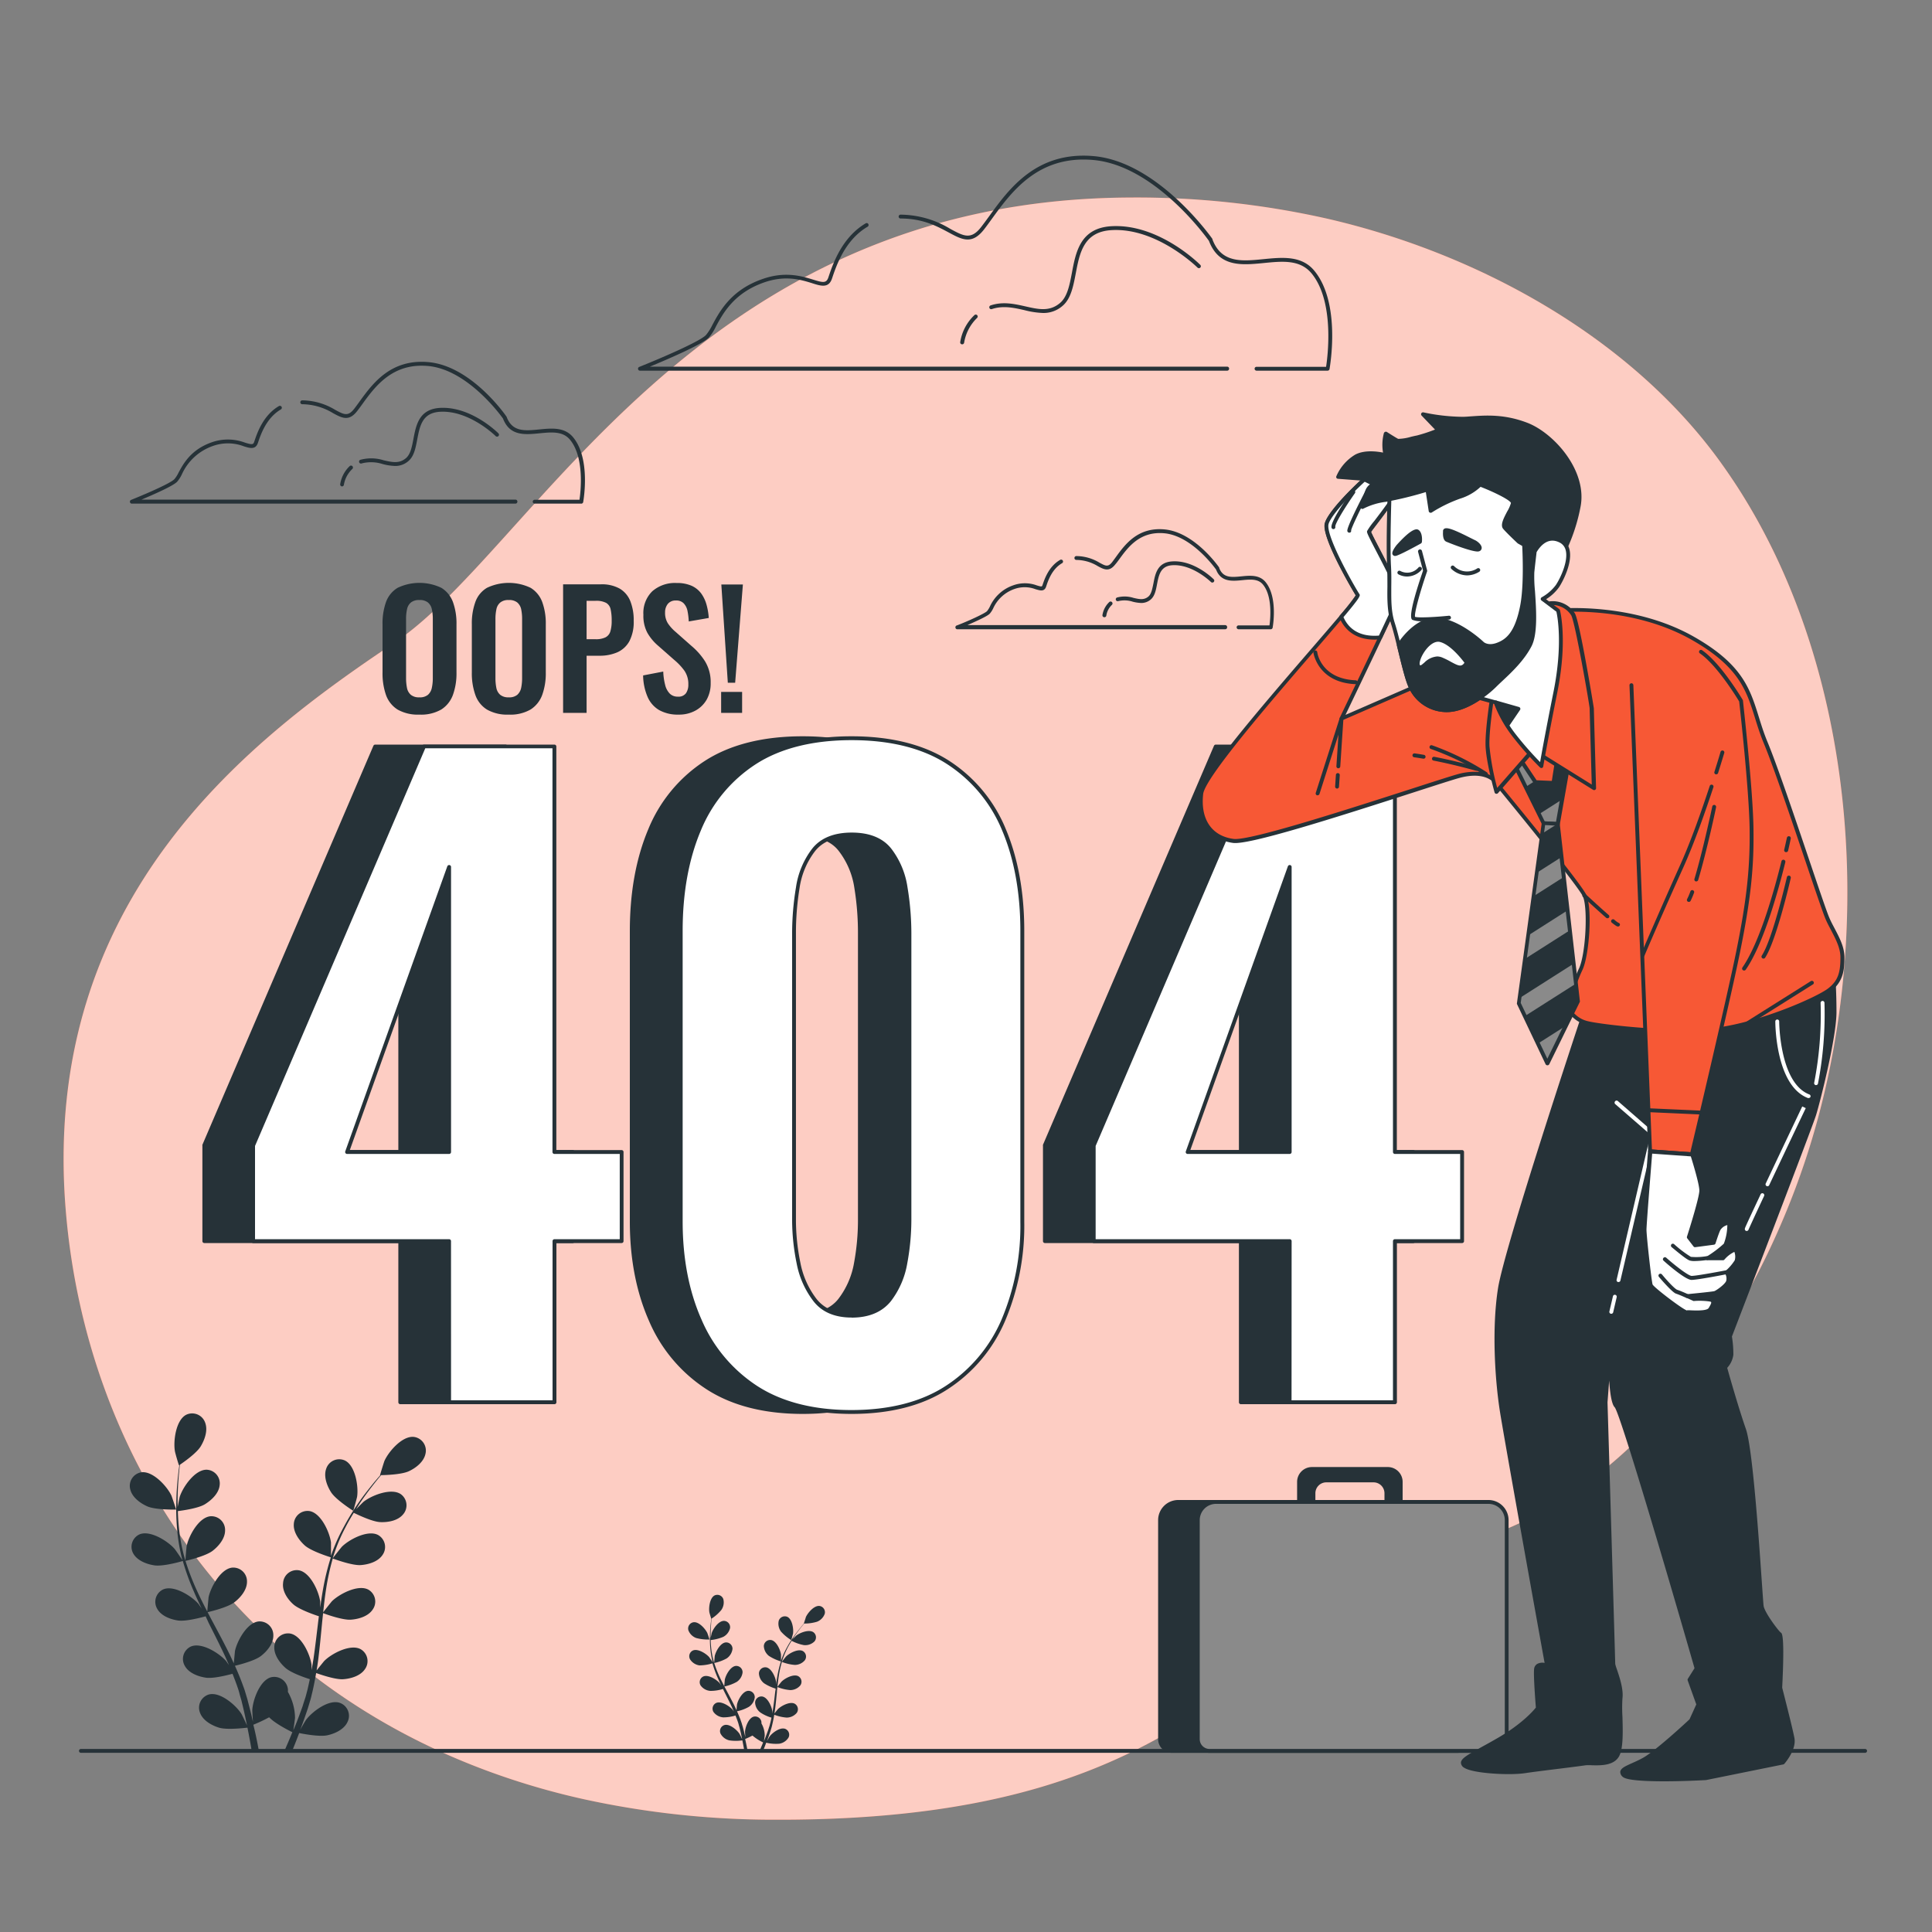 <svg xmlns="http://www.w3.org/2000/svg" viewBox="0 0 500 500"><rect x="0" y="0" width="500" height="500" fill="#808080" stroke="none"/><g id="freepik--background-simple--inject-106"><path d="M467.33,299.94c-13.18,39.94-41.57,83.71-83.34,98-63.12,21.53-68.76,73.3-183.32,73a230.62,230.62,0,0,1-49.74-5.34,192,192,0,0,1-23.55-6.84C59.52,434.19,22.36,376,17.06,313.76c-7-81.82,48.69-123.1,85-147.41S179.7,51.66,292.32,51.12a224.21,224.21,0,0,1,51.12,5.46c38.24,8.78,77.59,30,101.23,62.21q2.65,3.63,5.11,7.44C481.66,175.83,485.29,245.5,467.33,299.94Z" style="fill:#f75835"></path><path d="M467.33,299.94c-13.18,39.94-41.57,83.71-83.34,98-63.12,21.53-68.76,73.3-183.32,73a230.62,230.62,0,0,1-49.74-5.34,192,192,0,0,1-23.55-6.84C59.52,434.19,22.36,376,17.06,313.76c-7-81.82,48.69-123.1,85-147.41S179.7,51.66,292.32,51.12a224.21,224.21,0,0,1,51.12,5.46c38.24,8.78,77.59,30,101.23,62.21q2.65,3.63,5.11,7.44C481.66,175.83,485.29,245.5,467.33,299.94Z" style="fill:#fff;opacity:0.7"></path></g><g id="freepik--Floor--inject-106"><path d="M482.69,453.63H20.94a.51.51,0,0,1-.5-.5.5.5,0,0,1,.5-.5H482.69a.5.5,0,0,1,.5.5A.51.51,0,0,1,482.69,453.63Z" style="fill:#263238"></path></g><g id="freepik--Plants--inject-106"><path d="M38.16,389.86c2.16.94,7.42.82,7.43.82s-1.14-3.44-1.24-3.65c-1.15-2.42-4.81-6.41-7.78-6a3.55,3.55,0,0,0-2.85,4.45C34.22,387.53,36.33,389.06,38.16,389.86Z" style="fill:#263238"></path><path d="M40,405.12c2.23.32,6.93-1,7.31-1.15a61.86,61.86,0,0,0,2.85,7.89c.64,1.49,1.34,3,2.06,4.46l-.88-1.26c-1.75-2-6.33-4.91-9.09-3.73a3.55,3.55,0,0,0-1.58,5c1,1.86,3.47,2.78,5.45,3.06s6-.79,7.1-1.09L54,420c1.36,2.71,2.73,5.41,4,8.1.45.95.85,1.9,1.26,2.84l-.76-1.09c-1.76-2-6.33-4.91-9.1-3.73a3.54,3.54,0,0,0-1.57,5c1,1.86,3.46,2.77,5.44,3.06s5.65-.68,6.91-1c.39,1,.78,2,1.11,2.93.22.67.47,1.3.64,2s.37,1.34.56,2c.31,1.28.63,2.6.9,3.86.19.87.36,1.71.53,2.55-.43-.95-1.32-2.78-1.41-2.93-1.42-2.27-5.51-5.81-8.42-5.07a3.56,3.56,0,0,0-2.32,4.75c.73,2,3,3.26,4.92,3.85,2.11.64,6.77.05,7.35,0,.28,1.39.54,2.75.76,4,.12.68.23,1.31.33,2H67c-.14-.74-.28-1.5-.44-2.29-.28-1.42-.6-2.93-1-4.47a39.82,39.82,0,0,0,4.1-1.93c1.54,1.66,5.47,3.61,6,3.86-.53,1.31-1.07,2.59-1.59,3.78l-.46,1.05h2l.15-.35c.55-1.34,1.11-2.78,1.67-4.26.56.12,5.18,1.06,7.33.57,2-.44,4.32-1.54,5.19-3.47a3.55,3.55,0,0,0-2-4.91c-2.84-1-7.18,2.27-8.77,4.43-.1.13-1,1.62-1.49,2.57.23-.6.45-1.19.68-1.82.45-1.23.87-2.48,1.32-3.82l.6-2c.21-.66.35-1.38.53-2.08.39-1.62.7-3.29,1-5,1.08.39,5,1.74,7,1.6s4.5-.87,5.66-2.65a3.56,3.56,0,0,0-1.2-5.15c-2.66-1.37-7.45,1.16-9.34,3.05-.12.12-1.33,1.63-2,2.47.16-1,.32-2,.45-3.05.37-3,.65-6,.94-9,.09-.93.19-1.85.29-2.77.38.15,4.95,1.85,7.2,1.69,2-.14,4.5-.87,5.65-2.65a3.55,3.55,0,0,0-1.19-5.15c-2.67-1.37-7.45,1.16-9.35,3-.14.15-1.88,2.32-2.29,2.89.21-2,.44-4,.75-6a63.45,63.45,0,0,1,1.73-7.92c.18.06,4.94,1.86,7.24,1.7,2-.14,4.5-.87,5.66-2.65a3.56,3.56,0,0,0-1.2-5.15c-2.66-1.37-7.44,1.16-9.34,3.05-.15.15-2,2.49-2.33,2.94,0-.15.07-.31.12-.46a45.36,45.36,0,0,1,3.14-7.5c.68-1.33,1.41-2.57,2.14-3.76.86.42,4.77,2.32,6.86,2.41s4.57-.38,5.91-2a3.56,3.56,0,0,0-.62-5.25c-2.5-1.66-7.53.33-9.63,2-.11.1-1.17,1.15-1.92,1.92l1-1.59c1.26-1.89,2.52-3.54,3.66-5,.65-.83,1.25-1.56,1.82-2.24,1.06,0,5.3-.14,7.16-1s3.88-2.44,4.32-4.51a3.56,3.56,0,0,0-3-4.38c-3-.32-6.53,3.77-7.62,6.22-.09.21-1.18,3.69-1.13,3.69h.06c-.56.64-1.16,1.33-1.8,2.1-1.16,1.44-2.47,3.07-3.77,4.94A63.32,63.32,0,0,0,89,395.11a46.48,46.48,0,0,0-3.34,7.52l0,.1c0-.88,0-3.34,0-3.53-.34-2.65-2.57-7.59-5.52-8.13a3.55,3.55,0,0,0-4.1,3.34c-.17,2.11,1.36,4.22,2.85,5.56,1.69,1.5,6.36,2.95,6.73,3.07a63.38,63.38,0,0,0-2,8.15c-.29,1.61-.53,3.23-.75,4.86,0-.76,0-1.44,0-1.53-.34-2.66-2.57-7.59-5.52-8.13a3.54,3.54,0,0,0-4.09,3.33C73,411.84,74.51,414,76,415.28s5.47,2.68,6.52,3c-.07.63-.16,1.25-.23,1.88-.36,3-.71,6-1.14,9-.15,1-.34,2.05-.52,3.06,0-.67,0-1.24,0-1.33-.34-2.65-2.57-7.59-5.52-8.13A3.55,3.55,0,0,0,71,426.07c-.18,2.11,1.35,4.22,2.85,5.56s5.08,2.54,6.33,2.94c-.22,1-.43,2.07-.69,3.07-.19.67-.33,1.33-.56,2s-.43,1.32-.64,2c-.45,1.24-.91,2.52-1.38,3.72-.32.83-.64,1.62-1,2.42.16-1,.44-3.05.44-3.22a13.81,13.81,0,0,0-1.85-6.71,3.41,3.41,0,0,0,0-.78,3.56,3.56,0,0,0-4.34-3c-2.9.78-4.74,5.87-4.87,8.54,0,.16.09,1.88.17,3-.14-.63-.28-1.25-.43-1.9-.31-1.28-.65-2.55-1-3.92l-.6-2c-.19-.67-.47-1.35-.7-2-.58-1.57-1.23-3.13-1.93-4.69,1.12-.26,5.09-1.28,6.69-2.5s3.27-3.21,3.25-5.33a3.55,3.55,0,0,0-3.83-3.64c-3,.33-5.57,5.08-6.11,7.7,0,.17-.21,2.09-.29,3.15-.43-.93-.85-1.86-1.31-2.79-1.33-2.69-2.77-5.36-4.18-8-.44-.82-.86-1.64-1.29-2.46.4-.09,5.15-1.19,6.94-2.57,1.58-1.21,3.27-3.21,3.25-5.32a3.55,3.55,0,0,0-3.83-3.64c-3,.32-5.57,5.08-6.12,7.7,0,.2-.29,3-.32,3.68-.94-1.81-1.86-3.62-2.69-5.44A63.71,63.71,0,0,1,48,403.94c.19,0,5.15-1.17,7-2.57,1.59-1.22,3.27-3.21,3.25-5.33a3.54,3.54,0,0,0-3.83-3.63c-3,.32-5.57,5.07-6.11,7.7-.05.2-.31,3.18-.32,3.73l-.16-.45a46.32,46.32,0,0,1-1.52-8c-.16-1.49-.24-2.92-.28-4.32.94-.11,5.26-.69,7-1.77s3.61-2.83,3.82-4.94a3.54,3.54,0,0,0-3.41-4c-3,0-6.09,4.43-6.92,7-.05.14-.35,1.6-.55,2.66,0-.63,0-1.28,0-1.88,0-2.27.15-4.35.29-6.19.09-1,.19-2,.29-2.87.87-.59,4.34-3,5.41-4.79s1.89-4.18,1.12-6.15a3.56,3.56,0,0,0-4.89-2c-2.67,1.38-3.37,6.75-2.93,9.39,0,.23,1,3.73,1.09,3.7l.06,0c-.12.85-.24,1.76-.34,2.75-.19,1.84-.38,3.92-.43,6.2a61.89,61.89,0,0,0,.18,7.36,46.52,46.52,0,0,0,1.36,8.12l0,.09c-.47-.74-1.86-2.77-2-2.91-1.75-2-6.33-4.91-9.09-3.74a3.54,3.54,0,0,0-1.57,5C35.56,403.91,38,404.83,40,405.12Z" style="fill:#263238"></path><path d="M91.43,391s1-3.5,1-3.73c.37-2.65-.47-8-3.18-9.3a3.55,3.55,0,0,0-4.83,2.14c-.72,2,.2,4.43,1.28,6.11C87,388.21,91.43,391,91.43,391Z" style="fill:#263238"></path><path d="M180.19,423.92a11.58,11.58,0,0,0,3.43.38s-.52-1.59-.57-1.68c-.53-1.12-2.22-3-3.59-2.78a1.64,1.64,0,0,0-1.31,2.06A3.4,3.4,0,0,0,180.19,423.92Z" style="fill:#263238"></path><path d="M181,431a11.54,11.54,0,0,0,3.38-.53,29.48,29.48,0,0,0,1.31,3.64c.3.69.62,1.37.95,2.06-.19-.29-.37-.55-.4-.58-.81-.94-2.92-2.27-4.2-1.73a1.63,1.63,0,0,0-.72,2.33,3.38,3.38,0,0,0,2.51,1.41,10.68,10.68,0,0,0,3.28-.5c.13.26.25.53.38.79.63,1.25,1.26,2.49,1.85,3.73.2.44.39.88.58,1.32-.18-.26-.33-.48-.36-.51-.8-.93-2.92-2.26-4.19-1.72a1.64,1.64,0,0,0-.73,2.33,3.43,3.43,0,0,0,2.51,1.41,10.44,10.44,0,0,0,3.19-.48c.18.46.36.91.52,1.36s.21.6.29.91.17.62.26.92c.14.59.29,1.2.41,1.78.09.41.17.79.25,1.18-.2-.44-.61-1.28-.65-1.35-.66-1.05-2.55-2.68-3.89-2.34a1.63,1.63,0,0,0-1.07,2.19,3.44,3.44,0,0,0,2.27,1.78,11.32,11.32,0,0,0,3.39,0c.13.64.25,1.27.36,1.86.05.32.1.61.15.91h.85c-.06-.34-.12-.69-.2-1.06-.13-.65-.28-1.35-.44-2.06a19.93,19.93,0,0,0,1.9-.89,12.39,12.39,0,0,0,2.76,1.78c-.25.61-.5,1.19-.74,1.75l-.21.48h.9c0-.06.05-.11.07-.16.25-.62.51-1.28.77-2a10.94,10.94,0,0,0,3.39.26,3.4,3.4,0,0,0,2.39-1.6,1.63,1.63,0,0,0-.9-2.26c-1.32-.45-3.32,1.05-4,2-.05.06-.45.75-.69,1.19.1-.28.21-.55.31-.84.21-.57.4-1.15.61-1.77.09-.3.19-.61.28-.92s.16-.63.24-1c.18-.75.33-1.52.46-2.3a10.93,10.93,0,0,0,3.21.74,3.43,3.43,0,0,0,2.61-1.22,1.64,1.64,0,0,0-.55-2.38c-1.23-.63-3.44.54-4.32,1.41-.05.05-.61.75-.91,1.14q.12-.71.21-1.41c.17-1.38.3-2.77.44-4.16,0-.43.08-.85.13-1.28a11.34,11.34,0,0,0,3.32.78,3.4,3.4,0,0,0,2.61-1.22,1.64,1.64,0,0,0-.55-2.38c-1.23-.63-3.44.54-4.31,1.41-.07.07-.87,1.07-1.06,1.34.09-.94.2-1.87.34-2.79a29.86,29.86,0,0,1,.8-3.65,11.55,11.55,0,0,0,3.34.78,3.39,3.39,0,0,0,2.61-1.22,1.64,1.64,0,0,0-.55-2.38c-1.23-.63-3.43.54-4.31,1.41-.07.07-.93,1.15-1.07,1.36,0-.07,0-.15.05-.22a21.64,21.64,0,0,1,1.45-3.46c.32-.61.65-1.18,1-1.73a11.24,11.24,0,0,0,3.16,1.11,3.39,3.39,0,0,0,2.73-.93,1.63,1.63,0,0,0-.28-2.42c-1.16-.77-3.48.15-4.45.92l-.89.89.47-.73c.58-.88,1.17-1.64,1.69-2.31.3-.38.58-.72.84-1a11.12,11.12,0,0,0,3.31-.47,3.44,3.44,0,0,0,2-2.08,1.64,1.64,0,0,0-1.37-2c-1.38-.15-3,1.74-3.52,2.87,0,.1-.55,1.7-.52,1.7h0c-.26.3-.54.62-.83,1-.54.66-1.14,1.42-1.74,2.28a26.48,26.48,0,0,0-1.81,2.88,20.35,20.35,0,0,0-1.54,3.47.06.06,0,0,0,0,0c0-.4,0-1.54,0-1.62-.16-1.23-1.18-3.51-2.55-3.76a1.64,1.64,0,0,0-1.89,1.54,3.43,3.43,0,0,0,1.32,2.57,11.72,11.72,0,0,0,3.11,1.42,27.9,27.9,0,0,0-.92,3.76c-.13.74-.24,1.49-.34,2.24,0-.35,0-.66,0-.7-.16-1.23-1.18-3.51-2.55-3.76a1.64,1.64,0,0,0-1.89,1.54,3.43,3.43,0,0,0,1.32,2.57,11.23,11.23,0,0,0,3,1.39c0,.29-.07.58-.11.87-.16,1.39-.32,2.77-.52,4.13-.07.48-.16.95-.24,1.41,0-.31,0-.57,0-.61-.16-1.23-1.19-3.5-2.55-3.75a1.63,1.63,0,0,0-1.89,1.54,3.41,3.41,0,0,0,1.32,2.56,10.12,10.12,0,0,0,2.92,1.36c-.1.48-.2,1-.32,1.42-.09.31-.15.61-.26.92s-.19.61-.29.91c-.21.57-.42,1.16-.64,1.72-.15.38-.29.75-.44,1.12.07-.48.2-1.41.2-1.49a6.38,6.38,0,0,0-.85-3.1c0-.12,0-.24,0-.36a1.64,1.64,0,0,0-2-1.39c-1.34.36-2.19,2.71-2.25,3.94,0,.07.05.87.08,1.37-.06-.29-.13-.58-.2-.87-.14-.6-.3-1.18-.46-1.81-.1-.31-.19-.61-.28-.92s-.22-.62-.32-.94c-.27-.72-.57-1.44-.89-2.16a10.5,10.5,0,0,0,3.08-1.16,3.43,3.43,0,0,0,1.51-2.46,1.64,1.64,0,0,0-1.77-1.67c-1.38.15-2.58,2.34-2.83,3.55,0,.08-.09,1-.13,1.45-.2-.43-.39-.86-.6-1.29-.62-1.24-1.28-2.47-1.93-3.71l-.6-1.13a11.36,11.36,0,0,0,3.2-1.19,3.43,3.43,0,0,0,1.51-2.46,1.64,1.64,0,0,0-1.77-1.67c-1.38.15-2.58,2.34-2.83,3.55,0,.09-.13,1.37-.14,1.7-.44-.84-.86-1.67-1.25-2.51a29,29,0,0,1-1.35-3.5,11.35,11.35,0,0,0,3.22-1.18,3.5,3.5,0,0,0,1.51-2.46,1.64,1.64,0,0,0-1.78-1.68c-1.37.15-2.57,2.34-2.82,3.55,0,.1-.14,1.48-.14,1.73a1.8,1.8,0,0,1-.08-.21,21.92,21.92,0,0,1-.7-3.69c-.07-.69-.11-1.35-.13-2a11.16,11.16,0,0,0,3.25-.82,3.44,3.44,0,0,0,1.77-2.28,1.64,1.64,0,0,0-1.58-1.86c-1.38,0-2.81,2-3.19,3.22,0,.07-.16.74-.26,1.23,0-.29,0-.59,0-.87,0-1.05.07-2,.13-2.85,0-.49.09-.92.14-1.33a10.94,10.94,0,0,0,2.49-2.21,3.4,3.4,0,0,0,.52-2.84,1.65,1.65,0,0,0-2.26-.93c-1.23.64-1.55,3.12-1.35,4.34,0,.1.49,1.72.51,1.7h0c-.05.39-.11.81-.16,1.27-.08.85-.17,1.81-.19,2.86a28.09,28.09,0,0,0,.08,3.39,21.45,21.45,0,0,0,.63,3.75s0,0,0,0c-.22-.34-.86-1.27-.91-1.34-.81-.94-2.93-2.27-4.2-1.73a1.64,1.64,0,0,0-.73,2.33A3.45,3.45,0,0,0,181,431Z" style="fill:#263238"></path><path d="M204.78,424.46s.45-1.62.46-1.72c.17-1.23-.22-3.69-1.47-4.3a1.65,1.65,0,0,0-2.23,1,3.44,3.44,0,0,0,.59,2.82A11.8,11.8,0,0,0,204.78,424.46Z" style="fill:#263238"></path></g><g id="freepik--Clouds--inject-106"><path d="M317.62,95.93h-152a.49.49,0,0,1-.49-.41.5.5,0,0,1,.3-.56c5.21-2.08,15.51-6.48,17.25-8.22a12.92,12.92,0,0,0,1.7-2.68c1.92-3.56,4.83-9,12.87-11.82,5.91-2.11,10.25-.77,13.13.11,2.61.81,3.47,1,4-.55,1.12-3.35,3.44-10.32,9.66-14a.49.49,0,0,1,.68.18.51.51,0,0,1-.18.69c-5.89,3.44-8.13,10.17-9.21,13.4-.85,2.54-2.78,2-5.22,1.2-2.92-.9-6.91-2.12-12.5-.13-7.68,2.74-10.48,7.93-12.33,11.36a13.22,13.22,0,0,1-1.87,2.91c-1.78,1.78-10.84,5.66-15.22,7.48h149.4a.5.5,0,0,1,.5.5A.5.5,0,0,1,317.62,95.93Z" style="fill:#263238"></path><path d="M343.6,95.93H325.19a.51.51,0,0,1-.5-.5.5.5,0,0,1,.5-.5h18c.4-2.6,2.25-16.84-3.75-24.17-3-3.61-7.52-3.17-12.36-2.69-5.7.56-11.59,1.14-14.2-5.72-.77-1.09-14.06-19.5-29.89-20.94-14.3-1.3-21.21,8.23-26.26,15.18-.72,1-1.41,1.95-2.07,2.8-3.13,4-5.66,2.65-9.16.76-3-1.6-6.65-3.6-12.43-3.6a.5.5,0,0,1-.5-.5.5.5,0,0,1,.5-.5A25.23,25.23,0,0,1,246,59.27c3.42,1.84,5.29,2.86,7.9-.49.66-.85,1.34-1.78,2.06-2.77,5.18-7.16,12.28-16.94,27.15-15.6,16.7,1.52,30.52,21.22,30.66,21.42a.37.37,0,0,1,0,.11c2.33,6.2,7.61,5.68,13.19,5.13,4.89-.48,9.94-1,13.23,3.05,6.89,8.41,4,24.71,3.89,25.4A.5.5,0,0,1,343.6,95.93Z" style="fill:#263238"></path><path d="M249,89.11h-.06a.5.5,0,0,1-.44-.55,12.24,12.24,0,0,1,3.67-7,.5.5,0,0,1,.71,0,.51.51,0,0,1,0,.71,11.51,11.51,0,0,0-3.36,6.4A.5.5,0,0,1,249,89.11Z" style="fill:#263238"></path><path d="M269.94,81a22.27,22.27,0,0,1-4.8-.73c-2.72-.62-5.53-1.25-8.45-.28a.5.5,0,0,1-.64-.32.51.51,0,0,1,.32-.63c3.19-1.06,6.14-.39,9,.25,3.37.77,6.29,1.43,9-.91,1.87-1.61,2.44-4.63,3.05-7.83,1-5.38,2.19-11.48,10.11-12,12.19-.76,22.66,9.55,23.1,10a.5.5,0,0,1,0,.71.51.51,0,0,1-.71,0c-.1-.1-10.59-10.43-22.33-9.7-7.14.45-8.18,5.9-9.18,11.17-.65,3.38-1.26,6.57-3.39,8.4A7.44,7.44,0,0,1,269.94,81Z" style="fill:#263238"></path><path d="M133.4,130.34H34.12a.49.49,0,0,1-.49-.41.5.5,0,0,1,.3-.56C36.66,128.28,44,125.2,45.14,124a8,8,0,0,0,1.08-1.71c1.27-2.35,3.2-5.91,8.51-7.8a12.58,12.58,0,0,1,8.69.07c1.83.56,2.12.53,2.38-.26.74-2.2,2.27-6.8,6.39-9.21a.51.51,0,0,1,.68.18.51.51,0,0,1-.18.69c-3.79,2.21-5.24,6.57-5.94,8.66-.61,1.82-2.07,1.37-3.63.89a11.56,11.56,0,0,0-8.06-.08,13.78,13.78,0,0,0-8,7.34,8.46,8.46,0,0,1-1.25,1.94c-1.09,1.09-6.12,3.3-9.19,4.59H133.4a.5.5,0,0,1,.5.5A.51.51,0,0,1,133.4,130.34Z" style="fill:#263238"></path><path d="M150.37,130.34h-12a.51.51,0,0,1-.5-.5.5.5,0,0,1,.5-.5h11.6c.3-2,1.34-10.9-2.43-15.51-1.87-2.29-4.81-2-7.93-1.69-3.78.37-7.69.75-9.44-3.83-.61-.86-9.2-12.67-19.39-13.59-9.24-.84-13.73,5.34-17,9.85-.47.65-.92,1.27-1.36,1.83-2.13,2.74-3.93,1.77-6.2.54a15.67,15.67,0,0,0-8-2.33.5.5,0,0,1-.5-.5.5.5,0,0,1,.5-.5,16.69,16.69,0,0,1,8.51,2.45c2.29,1.24,3.33,1.8,4.94-.27.43-.55.87-1.16,1.34-1.81,3.41-4.7,8.08-11.15,17.9-10.26,11,1,19.79,13.53,20.15,14.07a.24.24,0,0,1,.06.11c1.47,3.92,4.7,3.61,8.44,3.24,3.24-.32,6.58-.65,8.79,2.06,4.55,5.55,2.66,16.27,2.58,16.73A.5.5,0,0,1,150.37,130.34Z" style="fill:#263238"></path><path d="M88.54,125.88h-.06a.5.5,0,0,1-.44-.55,8.17,8.17,0,0,1,2.45-4.69.5.5,0,0,1,.71,0,.51.51,0,0,1,0,.71A7.3,7.3,0,0,0,89,125.44.49.49,0,0,1,88.54,125.88Z" style="fill:#263238"></path><path d="M102.23,120.59a14.4,14.4,0,0,1-3.16-.48,9.8,9.8,0,0,0-5.43-.19.5.5,0,1,1-.32-.94,10.73,10.73,0,0,1,6,.15c2.16.49,4,.92,5.74-.56,1.18-1,1.55-2.95,1.94-5,.68-3.58,1.45-7.63,6.76-8,8.06-.51,14.94,6.29,15.23,6.58a.5.5,0,1,1-.71.71c-.07-.07-6.87-6.76-14.45-6.29-4.54.29-5.17,3.62-5.85,7.16-.42,2.23-.83,4.35-2.27,5.58A5.07,5.07,0,0,1,102.23,120.59Z" style="fill:#263238"></path><path d="M317.09,162.85H247.86a.5.5,0,0,1-.19-1c2.63-1,7.07-3,7.77-3.68a6.25,6.25,0,0,0,.73-1.16,10.31,10.31,0,0,1,6-5.51,8.89,8.89,0,0,1,6.15,0c1.32.41,1.34.32,1.48-.08.52-1.55,1.6-4.8,4.52-6.5a.5.5,0,1,1,.5.86c-2.59,1.52-3.59,4.52-4.07,6s-1.67,1-2.72.72a7.92,7.92,0,0,0-5.52-.06,9.45,9.45,0,0,0-5.47,5,6.31,6.31,0,0,1-.9,1.39c-.7.7-3.63,2-5.78,2.95h66.72a.5.5,0,0,1,.5.5A.5.5,0,0,1,317.09,162.85Z" style="fill:#263238"></path><path d="M328.93,162.85h-8.39a.5.5,0,0,1-.5-.5.5.5,0,0,1,.5-.5h8c.22-1.61.84-7.49-1.69-10.57-1.25-1.53-3.26-1.34-5.39-1.13-2.56.25-5.47.54-6.74-2.75-.5-.69-6.41-8.76-13.4-9.39-6.37-.59-9.45,3.69-11.71,6.8-.34.46-.65.89-1,1.28-1.56,2-2.93,1.28-4.51.42a10.82,10.82,0,0,0-5.54-1.6.5.5,0,0,1-.5-.5.5.5,0,0,1,.5-.5,11.74,11.74,0,0,1,6,1.72c1.56.85,2.21,1.19,3.26-.15.29-.38.6-.81.93-1.26,2.4-3.31,5.69-7.84,12.61-7.21,7.74.7,13.91,9.5,14.17,9.87a.54.54,0,0,1,0,.11c1,2.63,3.19,2.42,5.73,2.17,2.19-.22,4.67-.46,6.27,1.48,3.21,3.93,1.89,11.48,1.83,11.79A.51.51,0,0,1,328.93,162.85Z" style="fill:#263238"></path><path d="M285.81,159.74h-.06a.5.5,0,0,1-.44-.55,5.88,5.88,0,0,1,1.76-3.37.49.49,0,0,1,.7,0,.5.5,0,0,1,0,.71,4.88,4.88,0,0,0-1.45,2.75A.5.5,0,0,1,285.81,159.74Z" style="fill:#263238"></path><path d="M295.36,156.05a10.12,10.12,0,0,1-2.24-.34,6.86,6.86,0,0,0-3.71-.14.49.49,0,1,1-.31-.94,7.58,7.58,0,0,1,4.24.1c1.52.35,2.73.62,3.87-.35.78-.67,1-2,1.3-3.41.46-2.43,1-5.44,4.86-5.68,5.68-.37,10.53,4.42,10.73,4.63a.48.48,0,0,1,0,.7.5.5,0,0,1-.71,0s-4.74-4.67-10-4.34c-3,.19-3.48,2.46-3.94,4.86-.3,1.59-.58,3.09-1.63,4A3.68,3.68,0,0,1,295.36,156.05Z" style="fill:#263238"></path></g><g id="freepik--Number--inject-106"><path d="M103.59,362.9V321.2H52.88V296.47L97.1,193.15h33.74v105h17.39V321.2H130.84v41.7Zm-26.4-64.76h26.4V224.37Z" style="fill:#263238"></path><path d="M130.84,363.4H103.59a.5.5,0,0,1-.5-.5V321.7H52.88a.5.5,0,0,1-.5-.5V296.47a.45.45,0,0,1,0-.2L96.64,193a.51.51,0,0,1,.46-.3h33.74a.5.5,0,0,1,.5.5V297.64h16.89a.5.5,0,0,1,.5.5V321.2a.5.5,0,0,1-.5.5H131.34v41.2A.5.5,0,0,1,130.84,363.4Zm-26.75-1h26.25V321.2a.5.5,0,0,1,.5-.5h16.89V298.64H130.84a.5.5,0,0,1-.5-.5V193.65H97.43L53.38,296.57V320.7h50.21a.5.5,0,0,1,.5.5Zm-.5-63.76H77.19a.47.47,0,0,1-.41-.21.46.46,0,0,1-.06-.45l26.4-73.77a.51.51,0,0,1,.56-.33.49.49,0,0,1,.41.49v73.77A.5.5,0,0,1,103.59,298.64Zm-25.69-1h25.19V227.25Z" style="fill:#263238"></path><path d="M207.75,365.42q-14.88,0-24.62-6.29a38.92,38.92,0,0,1-14.67-17.39q-4.94-11.12-4.93-25.57V240.93q0-14.88,4.72-26.09a37.58,37.58,0,0,1,14.46-17.5q9.75-6.28,25-6.29t25.05,6.29a37.58,37.58,0,0,1,14.46,17.5Q252,226,252,240.93v75.24q0,14.46-4.92,25.57a39,39,0,0,1-14.67,17.39Q222.63,365.42,207.75,365.42Zm0-24.94q6.5,0,9.64-4a21.76,21.76,0,0,0,4.2-9.64,61.78,61.78,0,0,0,1-11.11v-74.4a71.74,71.74,0,0,0-.94-11.63A20.88,20.88,0,0,0,217.6,220q-3.14-4-9.85-4t-9.85,4a21,21,0,0,0-4.08,9.75,71.75,71.75,0,0,0-.95,11.63v74.4A55.57,55.57,0,0,0,194,326.86a22.56,22.56,0,0,0,4.29,9.64Q201.47,340.48,207.75,340.48Z" style="fill:#263238"></path><path d="M207.75,365.92c-10,0-18.34-2.14-24.89-6.37A39.54,39.54,0,0,1,168,341.94c-3.3-7.43-5-16.1-5-25.77V240.93c0-9.94,1.6-18.78,4.76-26.29a38.31,38.31,0,0,1,14.65-17.72c6.55-4.23,15.06-6.37,25.31-6.37s18.77,2.14,25.32,6.37a38.26,38.26,0,0,1,14.65,17.72c3.16,7.51,4.75,16.35,4.75,26.29v75.24a63.45,63.45,0,0,1-5,25.77,39.61,39.61,0,0,1-14.86,17.61C226.1,363.78,217.72,365.92,207.75,365.92Zm0-174.37c-10.05,0-18.39,2.09-24.77,6.21A37.27,37.27,0,0,0,168.71,215c-3.1,7.38-4.68,16.1-4.68,25.9v75.24a62.25,62.25,0,0,0,4.89,25.36,38.56,38.56,0,0,0,14.48,17.18c6.39,4.12,14.58,6.21,24.35,6.21s18-2.09,24.36-6.21a38.68,38.68,0,0,0,14.48-17.18,62.32,62.32,0,0,0,4.88-25.36V240.93c0-9.81-1.57-18.52-4.67-25.9a37.27,37.27,0,0,0-14.27-17.27C226.14,193.64,217.81,191.55,207.75,191.55Zm0,149.43c-4.33,0-7.63-1.4-9.82-4.17a23,23,0,0,1-4.39-9.85,55.76,55.76,0,0,1-1.17-11.21v-74.4a72.73,72.73,0,0,1,.95-11.71,21.46,21.46,0,0,1,4.19-10c2.19-2.77,5.63-4.17,10.24-4.17s8.06,1.4,10.25,4.17a21.45,21.45,0,0,1,4.18,10,72.73,72.73,0,0,1,.95,11.71v74.4a61.88,61.88,0,0,1-1,11.2,22.36,22.36,0,0,1-4.29,9.86C215.6,339.58,212.23,341,207.75,341Zm0-124.49c-4.28,0-7.47,1.28-9.45,3.79a20.4,20.4,0,0,0-4,9.52,71.89,71.89,0,0,0-.94,11.55v74.4a55.15,55.15,0,0,0,1.15,11,22.17,22.17,0,0,0,4.19,9.43c2,2.51,5,3.79,9,3.79s7.27-1.28,9.25-3.79a21.21,21.21,0,0,0,4.09-9.42,60.81,60.81,0,0,0,1-11v-74.4a72,72,0,0,0-.93-11.55,20.5,20.5,0,0,0-4-9.52C215.22,217.77,212,216.49,207.75,216.49Z" style="fill:#263238"></path><path d="M321.13,362.9V321.2H270.42V296.47l44.22-103.32h33.74v105h17.39V321.2H348.38v41.7Zm-26.4-64.76h26.4V224.37Z" style="fill:#263238"></path><path d="M348.38,363.4H321.13a.5.5,0,0,1-.5-.5V321.7H270.42a.5.5,0,0,1-.5-.5V296.47a.45.45,0,0,1,0-.2L314.18,193a.51.51,0,0,1,.46-.3h33.74a.5.5,0,0,1,.5.5V297.64h16.89a.5.5,0,0,1,.5.5V321.2a.5.5,0,0,1-.5.5H348.88v41.2A.5.5,0,0,1,348.38,363.4Zm-26.75-1h26.25V321.2a.5.5,0,0,1,.5-.5h16.89V298.64H348.38a.5.5,0,0,1-.5-.5V193.65H315L270.92,296.57V320.7h50.21a.5.5,0,0,1,.5.5Zm-.5-63.76h-26.4a.47.47,0,0,1-.41-.21.46.46,0,0,1-.06-.45l26.4-73.77a.51.51,0,0,1,.56-.33.49.49,0,0,1,.41.49v73.77A.5.5,0,0,1,321.13,298.64Zm-25.69-1h25.19V227.25Z" style="fill:#263238"></path><path d="M116.23,362.9V321.2H65.51V296.47l44.22-103.32h33.75v105h17.39V321.2H143.48v41.7ZM89.82,298.14h26.41V224.37Z" style="fill:#fff"></path><path d="M143.48,363.4H116.23a.5.5,0,0,1-.5-.5V321.7H65.51a.51.51,0,0,1-.5-.5V296.47a.65.65,0,0,1,0-.2L109.27,193a.51.51,0,0,1,.46-.3h33.75a.5.5,0,0,1,.5.5V297.64h16.89a.5.5,0,0,1,.5.5V321.2a.5.5,0,0,1-.5.5H144v41.2A.5.5,0,0,1,143.48,363.4Zm-26.75-1H143V321.2a.5.5,0,0,1,.5-.5h16.89V298.64H143.48a.5.5,0,0,1-.5-.5V193.65H110.06L66,296.57V320.7h50.22a.5.5,0,0,1,.5.5Zm-.5-63.76H89.82a.46.46,0,0,1-.4-.21.49.49,0,0,1-.07-.45l26.41-73.77a.51.51,0,0,1,.56-.33.49.49,0,0,1,.41.49v73.77A.5.5,0,0,1,116.23,298.64Zm-25.7-1h25.2V227.25Z" style="fill:#263238"></path><path d="M220.39,365.42q-14.88,0-24.63-6.29a39,39,0,0,1-14.67-17.39q-4.92-11.12-4.92-25.57V240.93q0-14.88,4.71-26.09a37.66,37.66,0,0,1,14.47-17.5q9.74-6.28,25-6.29t25,6.29a37.66,37.66,0,0,1,14.47,17.5q4.71,11.21,4.71,26.09v75.24q0,14.46-4.92,25.57A39,39,0,0,1,245,359.13Q235.27,365.42,220.39,365.42Zm0-24.94q6.5,0,9.64-4a21.63,21.63,0,0,0,4.19-9.64,60.91,60.91,0,0,0,1.05-11.11v-74.4a71.74,71.74,0,0,0-.94-11.63,20.88,20.88,0,0,0-4.09-9.75q-3.15-4-9.85-4t-9.85,4a20.88,20.88,0,0,0-4.09,9.75,71.74,71.74,0,0,0-.94,11.63v74.4a55.54,55.54,0,0,0,1.15,11.11,22.57,22.57,0,0,0,4.3,9.64Q214.11,340.48,220.39,340.48Z" style="fill:#fff"></path><path d="M220.39,365.92c-10,0-18.35-2.14-24.9-6.37a39.58,39.58,0,0,1-14.85-17.61c-3.3-7.43-5-16.1-5-25.77V240.93c0-9.94,1.6-18.78,4.75-26.29a38.31,38.31,0,0,1,14.65-17.72c6.55-4.23,15.07-6.37,25.32-6.37s18.77,2.14,25.32,6.37a38.31,38.31,0,0,1,14.65,17.72c3.15,7.51,4.75,16.35,4.75,26.29v75.24a63.29,63.29,0,0,1-5,25.77,39.53,39.53,0,0,1-14.85,17.61C238.74,363.78,230.36,365.92,220.39,365.92Zm0-174.37c-10,0-18.39,2.09-24.77,6.21A37.27,37.27,0,0,0,181.35,215c-3.11,7.38-4.68,16.09-4.68,25.9v75.24c0,9.53,1.64,18.06,4.88,25.36A38.58,38.58,0,0,0,196,358.71c6.38,4.12,14.58,6.21,24.35,6.21s18-2.09,24.35-6.21a38.64,38.64,0,0,0,14.49-17.18,62.32,62.32,0,0,0,4.88-25.36V240.93c0-9.81-1.57-18.52-4.67-25.9a37.35,37.35,0,0,0-14.28-17.27C238.78,193.64,230.44,191.55,220.39,191.55Zm0,149.43c-4.33,0-7.64-1.4-9.82-4.17a23.13,23.13,0,0,1-4.4-9.85A56.47,56.47,0,0,1,205,315.75v-74.4a72.73,72.73,0,0,1,1-11.71,21.46,21.46,0,0,1,4.19-10c2.19-2.77,5.63-4.17,10.24-4.17s8.06,1.4,10.24,4.17a21.46,21.46,0,0,1,4.19,10,72.73,72.73,0,0,1,1,11.71v74.4a61.91,61.91,0,0,1-1.06,11.2,22.13,22.13,0,0,1-4.29,9.86C228.24,339.58,224.86,341,220.39,341Zm0-124.49c-4.29,0-7.47,1.28-9.46,3.79a20.49,20.49,0,0,0-4,9.52,71.89,71.89,0,0,0-.94,11.55v74.4a55.2,55.2,0,0,0,1.14,11,22.18,22.18,0,0,0,4.2,9.43c2,2.51,5,3.79,9,3.79s7.26-1.28,9.25-3.79a21.21,21.21,0,0,0,4.09-9.42,60.81,60.81,0,0,0,1-11v-74.4a70.77,70.77,0,0,0-.94-11.55,20.49,20.49,0,0,0-4-9.52C227.86,217.77,224.68,216.49,220.39,216.49Z" style="fill:#263238"></path><path d="M333.77,362.9V321.2H283.05V296.47l44.22-103.32H361v105h17.39V321.2H361v41.7Zm-26.41-64.76h26.41V224.37Z" style="fill:#fff"></path><path d="M361,363.4H333.77a.5.5,0,0,1-.5-.5V321.7H283.05a.51.51,0,0,1-.5-.5V296.47a.65.65,0,0,1,0-.2L326.81,193a.51.51,0,0,1,.46-.3H361a.5.5,0,0,1,.5.5V297.64h16.89a.5.5,0,0,1,.5.5V321.2a.5.5,0,0,1-.5.5H361.52v41.2A.5.5,0,0,1,361,363.4Zm-26.75-1h26.25V321.2a.5.5,0,0,1,.5-.5h16.89V298.64H361a.5.5,0,0,1-.5-.5V193.65H327.6L283.55,296.57V320.7h50.22a.5.5,0,0,1,.5.5Zm-.5-63.76H307.36a.49.49,0,0,1-.41-.21.51.51,0,0,1-.06-.45l26.41-73.77a.5.5,0,0,1,.56-.33.49.49,0,0,1,.41.49v73.77A.5.5,0,0,1,333.77,298.64Zm-25.7-1h25.2V227.25Z" style="fill:#263238"></path></g><g id="freepik--Text--inject-106"><path d="M108.52,184.94a10.57,10.57,0,0,1-5.63-1.31,7.37,7.37,0,0,1-3-3.78A17,17,0,0,1,99,174V161.57a16.49,16.49,0,0,1,.9-5.77,7.14,7.14,0,0,1,3-3.67,13.15,13.15,0,0,1,11.32,0,7.24,7.24,0,0,1,3,3.67,16.24,16.24,0,0,1,.92,5.77v12.49a16.43,16.43,0,0,1-.92,5.77,7.55,7.55,0,0,1-3,3.78A10.46,10.46,0,0,1,108.52,184.94Zm0-4.47a3.24,3.24,0,0,0,2.24-.66,3.27,3.27,0,0,0,1-1.81,11.58,11.58,0,0,0,.25-2.5V160.18a11.29,11.29,0,0,0-.25-2.51,3.1,3.1,0,0,0-1-1.74,3.29,3.29,0,0,0-2.24-.64,3.24,3.24,0,0,0-2.18.64,3.07,3.07,0,0,0-1,1.74,11.29,11.29,0,0,0-.25,2.51V175.5a13,13,0,0,0,.23,2.5,3.15,3.15,0,0,0,1,1.81A3.24,3.24,0,0,0,108.52,180.47Z" style="fill:#263238"></path><path d="M131.64,184.94a10.53,10.53,0,0,1-5.62-1.31,7.27,7.27,0,0,1-3-3.78,16.76,16.76,0,0,1-.91-5.83V161.57a16.25,16.25,0,0,1,.91-5.77,7,7,0,0,1,3-3.67,13.13,13.13,0,0,1,11.31,0,7.24,7.24,0,0,1,3,3.67,16.24,16.24,0,0,1,.92,5.77v12.49a16.43,16.43,0,0,1-.92,5.77,7.55,7.55,0,0,1-3,3.78A10.44,10.44,0,0,1,131.64,184.94Zm0-4.47a3.24,3.24,0,0,0,2.24-.66,3.35,3.35,0,0,0,1-1.81,12.26,12.26,0,0,0,.24-2.5V160.18a12,12,0,0,0-.24-2.51,3.17,3.17,0,0,0-1-1.74,3.29,3.29,0,0,0-2.24-.64,3.2,3.2,0,0,0-2.17.64,3,3,0,0,0-1,1.74,11.91,11.91,0,0,0-.25,2.51V175.5a13,13,0,0,0,.23,2.5,3.15,3.15,0,0,0,1,1.81A3.27,3.27,0,0,0,131.64,180.47Z" style="fill:#263238"></path><path d="M145.73,184.49V151.22h9.77a9.46,9.46,0,0,1,4.87,1.11,6.58,6.58,0,0,1,2.75,3.23,13.21,13.21,0,0,1,.88,5.11,10.76,10.76,0,0,1-1.1,5.24,6.66,6.66,0,0,1-3.1,2.89,11.37,11.37,0,0,1-4.71.9h-3.28v14.79Zm6.08-19.06h2.3a5.62,5.62,0,0,0,2.56-.47,2.53,2.53,0,0,0,1.28-1.52,9.22,9.22,0,0,0,.35-2.81,13,13,0,0,0-.27-2.94,2.51,2.51,0,0,0-1.15-1.66,5.47,5.47,0,0,0-2.77-.54h-2.3Z" style="fill:#263238"></path><path d="M175.59,184.94a9.83,9.83,0,0,1-5-1.17,7.29,7.29,0,0,1-3-3.43,14.53,14.53,0,0,1-1.15-5.54l5.21-1a15.82,15.82,0,0,0,.48,3.41,4.84,4.84,0,0,0,1.19,2.28,2.85,2.85,0,0,0,2.11.8,2.37,2.37,0,0,0,2.1-.88,3.84,3.84,0,0,0,.61-2.24,6.09,6.09,0,0,0-1-3.57,15.37,15.37,0,0,0-2.63-2.8l-4.19-3.69a12.57,12.57,0,0,1-2.81-3.39,9.34,9.34,0,0,1-1-4.62,7.86,7.86,0,0,1,2.3-6.08,8.89,8.89,0,0,1,6.28-2.14,9.3,9.3,0,0,1,3.9.72,6.33,6.33,0,0,1,2.49,2,9.13,9.13,0,0,1,1.37,2.9,16.94,16.94,0,0,1,.58,3.43l-5.18.9a18,18,0,0,0-.34-2.79,3.94,3.94,0,0,0-1-1.93,2.64,2.64,0,0,0-2-.7,2.56,2.56,0,0,0-2.08.88,3.44,3.44,0,0,0-.71,2.2,5.08,5.08,0,0,0,.69,2.77,10.66,10.66,0,0,0,2,2.24l4.14,3.66a17.5,17.5,0,0,1,3.52,4,10.36,10.36,0,0,1,1.45,5.61,8.5,8.5,0,0,1-1,4.23,7.44,7.44,0,0,1-2.92,2.89A8.78,8.78,0,0,1,175.59,184.94Z" style="fill:#263238"></path><path d="M186.63,184.49v-5.42h5.43v5.42Zm1.73-7.8-1.68-25.43h5.58l-2,25.43Z" style="fill:#263238"></path></g><g id="freepik--Suitcase--inject-106"><path d="M336.19,383.5v7.15h3.73v-4.19a3.33,3.33,0,0,1,3.33-3.33h12.22a3.33,3.33,0,0,1,3.33,3.33v4.19h3.73V383.5a3.34,3.34,0,0,0-3.34-3.33H339.52A3.33,3.33,0,0,0,336.19,383.5Z" style="fill:#263238"></path><path d="M362.53,391.15H358.8a.5.5,0,0,1-.5-.5v-4.19a2.83,2.83,0,0,0-2.83-2.83H343.25a2.83,2.83,0,0,0-2.83,2.83v4.19a.5.5,0,0,1-.5.5h-3.73a.5.5,0,0,1-.5-.5V383.5a3.84,3.84,0,0,1,3.83-3.83H359.2A3.84,3.84,0,0,1,363,383.5v7.15A.5.5,0,0,1,362.53,391.15Zm-3.23-1H362V383.5a2.83,2.83,0,0,0-2.83-2.83H339.52a2.83,2.83,0,0,0-2.83,2.83v6.65h2.73v-3.69a3.82,3.82,0,0,1,3.83-3.83h12.22a3.83,3.83,0,0,1,3.83,3.83Z" style="fill:#263238"></path><path d="M304.92,388.7h70.54a4.7,4.7,0,0,1,4.7,4.7v56.7a3,3,0,0,1-3,3H303.24a3,3,0,0,1-3-3V393.4A4.7,4.7,0,0,1,304.92,388.7Z" style="fill:#263238"></path><path d="M377.13,453.63H303.24a3.53,3.53,0,0,1-3.52-3.53V393.4a5.21,5.21,0,0,1,5.2-5.2h70.54a5.21,5.21,0,0,1,5.2,5.2v56.7A3.53,3.53,0,0,1,377.13,453.63ZM304.92,389.2a4.21,4.21,0,0,0-4.2,4.2v56.7a2.53,2.53,0,0,0,2.52,2.53h73.89a2.54,2.54,0,0,0,2.53-2.53V393.4a4.21,4.21,0,0,0-4.2-4.2Z" style="fill:#263238"></path><path d="M314.69,388.7h70.54a4.7,4.7,0,0,1,4.7,4.7v56.7a3,3,0,0,1-3,3H313a3,3,0,0,1-3-3V393.4A4.7,4.7,0,0,1,314.69,388.7Z" style="fill:#8a8a8a"></path><path d="M386.91,453.63H313a3.53,3.53,0,0,1-3.53-3.53V393.4a5.22,5.22,0,0,1,5.2-5.2h70.54a5.22,5.22,0,0,1,5.21,5.2v56.7A3.54,3.54,0,0,1,386.91,453.63ZM314.69,389.2a4.21,4.21,0,0,0-4.2,4.2v56.7a2.54,2.54,0,0,0,2.53,2.53h73.89a2.54,2.54,0,0,0,2.53-2.53V393.4a4.21,4.21,0,0,0-4.21-4.2Z" style="fill:#263238"></path></g><g id="freepik--Character--inject-106"><path d="M410,262.16s-20.1,60.4-21.84,71.33-.62,24.51.42,31.38,11.75,66.18,11.75,66.18-2.65-.9-2.84,1,.47,10,.47,10-2.77,3.89-10.08,8.12-10.87,5.51-8.69,6.9,11.52,1.88,15.33,1.31,14.06-1.76,15.73-2,6.71.8,8.32-2.11.44-11.72.84-14.84-1.86-8.08-1.87-8.8-2-67.75-2-67.75l1.26-16.65s-.37,15.86,1.45,17.62,20.85,67.95,20.85,67.95l-1.85,2.91,2.3,6.4-1.81,4.11s-8.66,8.09-12.2,10.09-7.11,2.55-5.16,4.18,21.05.7,21.05.7l20-4.05s3-3.42,2.48-6.28-3.17-13.07-3.17-13.07.64-13.4-.09-13.86-4.43-5.39-4.71-7.3-2.36-39.34-4.56-45.63-4.93-16.14-4.93-16.14a6.08,6.08,0,0,0,1.65-3.25,30,30,0,0,0-.39-4.77s20.87-54.3,21.82-57.4,5.26-19.84,5.26-26.53-.48-11.71-.48-11.71-16.25,7.41-32.74,8.13-31.06-.24-31.06-.24Z" style="fill:#263238"></path><path d="M430.74,461c-4.86,0-9.67-.24-10.7-1.1a1.64,1.64,0,0,1-.72-1.38c.13-.91,1.28-1.42,3-2.2.9-.4,1.92-.85,2.93-1.42,3.27-1.85,11.17-9.15,12-9.95L439,441.1l-2.23-6.21a.5.5,0,0,1,.05-.43l1.72-2.73c-7.56-26.32-19.26-65.87-20.65-67.52-.8-.77-1.22-3.67-1.44-6.94l-.43,5.66c.09,2.68,2,67,2,67.7a11.85,11.85,0,0,0,.41,1.34c.66,1.94,1.77,5.19,1.46,7.54a38.75,38.75,0,0,0,0,4.81c.11,3.84.23,8.2-.87,10.2-1.36,2.46-4.77,2.38-7,2.33a11.89,11.89,0,0,0-1.66,0c-.78.13-3.4.46-6.43.84-3.41.42-7.28.9-9.31,1.21-3.91.58-13.31.1-15.66-1.39a1.58,1.58,0,0,1-.87-1.28c0-1.15,1.74-2.09,5.47-4.17,1.19-.65,2.56-1.41,4.1-2.3,6.34-3.68,9.25-7.12,9.82-7.84-.1-1.27-.64-8.14-.46-9.93a1.73,1.73,0,0,1,.78-1.35,2.85,2.85,0,0,1,1.94-.28c-1.25-6.9-10.65-59.07-11.62-65.45-1.23-8.06-2.07-21.15-.43-31.53,1.72-10.78,20.82-68.27,21.85-71.36l.47-4a.49.49,0,0,1,.53-.44c.15,0,14.74.95,31,.24s32.39-8,32.56-8.08a.5.5,0,0,1,.7.4c0,.05.48,5.12.48,11.76s-4.2,23.16-5.28,26.67c-.93,3.05-20.41,53.75-21.78,57.32a28.33,28.33,0,0,1,.37,4.74A6.2,6.2,0,0,1,447,354c.45,1.62,2.88,10.21,4.84,15.84,1.72,4.93,3.35,28.45,4.13,39.75.23,3.23.39,5.56.45,6,.26,1.76,3.93,6.6,4.49,6.95.26.17,1,.61.32,14.23.25,1,2.64,10.29,3.16,13,.59,3.06-2.47,6.55-2.6,6.7a.5.5,0,0,1-.27.16l-20,4.05C439.92,460.77,435.3,461,430.74,461Zm7.05-26.2L440,441a.5.5,0,0,1,0,.38l-1.82,4.1a.36.36,0,0,1-.11.16c-.36.34-8.74,8.16-12.29,10.16a32.62,32.62,0,0,1-3,1.46c-1.07.48-2.4,1.07-2.45,1.43,0,.05.06.22.37.48,1.31,1.09,13.4.94,20.71.58l19.74-4c.51-.62,2.7-3.43,2.26-5.72-.54-2.81-3.14-12.94-3.17-13a.38.38,0,0,1,0-.15c.28-6,.38-12.57.05-13.49-1-.8-4.55-5.57-4.85-7.58-.06-.45-.22-2.68-.45-6-.78-11.26-2.41-34.69-4.08-39.49-2.18-6.23-4.91-16.07-4.94-16.17a.48.48,0,0,1,.13-.48,5.68,5.68,0,0,0,1.51-2.93,30.74,30.74,0,0,0-.39-4.66.47.47,0,0,1,0-.26c.21-.54,20.88-54.32,21.82-57.37,1.07-3.49,5.23-19.92,5.23-26.38,0-5.17-.29-9.38-.42-11-3.19,1.37-17.72,7.25-32.27,7.89s-28-.06-30.65-.21l-.42,3.59s0,.07,0,.1c-.21.6-20.12,60.48-21.83,71.25-1.63,10.26-.79,23.23.43,31.22,1,6.78,11.64,65.57,11.75,66.17a.5.5,0,0,1-.17.46.49.49,0,0,1-.49.1,2.69,2.69,0,0,0-1.86,0,.72.72,0,0,0-.32.61c-.19,1.85.47,9.85.47,9.94a.5.5,0,0,1-.09.33c-.11.16-2.92,4-10.24,8.26-1.55.9-2.92,1.66-4.11,2.32-2.66,1.47-4.95,2.74-5,3.32,0,.07.1.21.4.4,2,1.25,11,1.84,15,1.25,2-.31,5.91-.79,9.33-1.21,3-.38,5.62-.71,6.39-.83a10.39,10.39,0,0,1,1.84,0c2.14,0,5.06.12,6.12-1.81,1-1.76.85-6.16.75-9.7a37,37,0,0,1,0-5c.27-2.12-.78-5.23-1.42-7.09a6.85,6.85,0,0,1-.46-1.64c0-.7-2-67.08-2-67.75l1.26-16.7a.5.5,0,0,1,.53-.46.49.49,0,0,1,.47.51c-.14,6.05.09,16.08,1.3,17.25,1.87,1.81,19,61.39,21,68.17a.58.58,0,0,1-.06.41Zm22.56-11.42ZM410,262.16h0Z" style="fill:#263238"></path><path d="M468.07,284.17a.39.39,0,0,1-.18,0c-8.35-3.19-8.44-19.14-8.44-19.82a.5.5,0,0,1,.5-.5.5.5,0,0,1,.5.5c0,.16.09,15.94,7.8,18.89a.5.5,0,0,1,.29.65A.52.52,0,0,1,468.07,284.17Z" style="fill:#fff"></path><path d="M470,280.82h-.11a.5.5,0,0,1-.38-.6,92.65,92.65,0,0,0,1.66-20.66.51.51,0,0,1,.48-.52.5.5,0,0,1,.52.48,94.31,94.31,0,0,1-1.68,20.92A.5.5,0,0,1,470,280.82Z" style="fill:#fff"></path><path d="M452.06,318.57l-.13,0a.5.5,0,0,1-.36-.59c0-.14.12-.48,4.05-8.83a.5.5,0,1,1,.9.42c-3.32,7.09-3.92,8.47-4,8.66A.5.5,0,0,1,452.06,318.57Z" style="fill:#fff"></path><path d="M457.42,307a.41.41,0,0,1-.21-.05.49.49,0,0,1-.24-.66c4.24-9,9.45-19.94,9.45-19.94l.91.43s-5.22,10.94-9.46,19.93A.48.48,0,0,1,457.42,307Z" style="fill:#fff"></path><path d="M418.86,331.79h-.11a.49.49,0,0,1-.37-.6l8.75-37.54L418,285.72A.51.51,0,0,1,418,285a.49.49,0,0,1,.7-.05l9.32,8.13a.5.5,0,0,1,.16.49l-8.82,37.83A.49.49,0,0,1,418.86,331.79Z" style="fill:#fff"></path><path d="M417,340h-.11a.5.5,0,0,1-.38-.6l.92-3.93a.49.49,0,0,1,.6-.37.5.5,0,0,1,.37.6l-.91,3.93A.5.5,0,0,1,417,340Z" style="fill:#fff"></path><path d="M371.07,175.6,347.14,186S361.42,156.3,362,154.56s-7.91-16.4-7.72-17,7.53-9.46,7.72-11.39,4.25-8.68,1.16-9.07S343.67,132,343.28,135.84s7.33,17,8.11,18.14-39.76,44.58-40.53,51.53,2.51,11.39,8.3,12.16,51.33-14.86,58.28-16.79S386.7,202,386.7,202s21.81,26.44,23.36,29.72.77,15.44-1,19.1-3.67,10-2.7,11a8,8,0,0,0,4.57,2.93c2.89.77,23,3.25,34.41,1.51s24.9-7.72,28-10,3.47-5,3.47-8.5-2.32-6.56-3.86-10-11.77-35.32-16-45.55-2.89-17.94-18.91-27S403.23,158,403.23,158Z" style="fill:#f75835"></path><path d="M435.58,267.4c-10.52,0-22.33-1.48-24.75-2.13a7.93,7.93,0,0,1-4.38-2.61c-.14-.15-.27-.3-.41-.44-1.39-1.39,1.26-8.74,2.6-11.57,1.74-3.67,2.36-15.72,1-18.68-1.5-3.19-23.06-29.35-23.28-29.62,0,0-2.27-2.79-8.75-1-1.77.49-6.12,1.9-11.64,3.68-21.46,6.94-42.76,13.66-46.84,13.12-6.16-.82-9.51-5.69-8.73-12.71.47-4.2,13.3-19.36,28.76-37.27,5.71-6.61,11.1-12.86,11.73-14.1-1.21-1.94-8.46-14.36-8.07-18.29.3-2.94,8.31-11,13.93-15.48,3.23-2.58,5.42-3.82,6.51-3.68a1.66,1.66,0,0,1,1.31.8c.79,1.34-.25,3.95-1.16,6.25a13.89,13.89,0,0,0-.87,2.56c-.14,1.37-2.94,5.14-6.05,9.22-.7.92-1.42,1.86-1.64,2.2.2.59,1.28,2.65,2.32,4.66,3.92,7.52,5.71,11.29,5.35,12.4-.53,1.56-11.59,24.63-14.31,30.3l22.68-9.87L403,157.57a.7.7,0,0,1,.19-.06c.19,0,19.13-1.81,35.11,7.23,12.64,7.16,14.61,13.5,16.89,20.84.64,2.06,1.3,4.18,2.23,6.42,2.53,6.09,7.13,19.7,10.83,30.64,2.45,7.25,4.57,13.51,5.19,14.9.42,1,.91,1.89,1.39,2.8,1.29,2.47,2.51,4.81,2.51,7.43,0,3.24-.28,6.35-3.67,8.9s-16.94,8.41-28.21,10.13A68.82,68.82,0,0,1,435.58,267.4Zm-53.92-67.66c3.89,0,5.37,1.89,5.44,2,.88,1.06,21.86,26.5,23.41,29.8,1.66,3.53.79,15.83-1,19.54-2,4.21-3.37,9.81-2.8,10.43l.45.47a7,7,0,0,0,3.9,2.33c2.51.67,22.58,3.27,34.21,1.5,11.33-1.73,24.84-7.76,27.76-9.94,2.76-2.08,3.27-4.36,3.27-8.1,0-2.38-1.16-4.61-2.4-7-.48-.92-1-1.87-1.42-2.86-.63-1.43-2.66-7.41-5.22-15-3.69-10.92-8.29-24.52-10.8-30.57-.95-2.29-1.62-4.44-2.26-6.51-2.22-7.14-4.14-13.3-16.44-20.27-15.09-8.55-32.92-7.24-34.41-7.11L371.31,176l0,0-23.93,10.42a.5.5,0,0,1-.56-.12.5.5,0,0,1-.09-.56c4.94-10.27,14.39-30.05,14.84-31.4.24-1-3.36-7.91-5.29-11.62-2.41-4.64-2.55-5-2.43-5.36a18.14,18.14,0,0,1,1.84-2.57c1.86-2.44,5.73-7.51,5.85-8.71a13.83,13.83,0,0,1,.94-2.83c.71-1.77,1.77-4.46,1.23-5.37a.66.66,0,0,0-.57-.32c-.58-.08-2.41.8-5.77,3.48-5.91,4.71-13.32,12.46-13.55,14.79-.35,3.51,6.85,16.06,8,17.81.42.63.12,1.19-11.92,15.13-11.17,12.94-28.05,32.5-28.52,36.73-.73,6.52,2.21,10.86,7.86,11.61,4.19.58,30.62-8,46.41-13.08,5.52-1.79,9.88-3.19,11.68-3.69A16,16,0,0,1,381.66,199.74ZM371.07,175.6h0Z" style="fill:#263238"></path><path d="M346,204.08h0a.51.51,0,0,1-.47-.53l.2-3a.49.49,0,0,1,.53-.47.5.5,0,0,1,.47.54l-.2,3A.5.5,0,0,1,346,204.08Z" style="fill:#263238"></path><path d="M341,205.82a.45.45,0,0,1-.16,0,.5.5,0,0,1-.32-.63l6.17-19.29a.5.5,0,0,1,.57-.34.49.49,0,0,1,.41.52l-.81,12.29a.51.51,0,0,1-.53.46.5.5,0,0,1-.47-.53l.54-8.21-4.93,15.41A.5.5,0,0,1,341,205.82Z" style="fill:#263238"></path><path d="M350.81,177.06h0c-9.77-.4-10.89-8.08-10.9-8.15a.5.5,0,0,1,1-.13c0,.28,1.05,6.92,9.95,7.28a.51.51,0,0,1,.48.52A.5.5,0,0,1,350.81,177.06Z" style="fill:#263238"></path><path d="M384.58,200.3a67,67,0,0,0-14.09-7" style="fill:#fff"></path><path d="M384.58,200.8a.6.6,0,0,1-.28-.08,66,66,0,0,0-14-6.89.5.5,0,0,1-.32-.63.49.49,0,0,1,.63-.32,68.44,68.44,0,0,1,14.21,7,.51.51,0,0,1,.14.7A.52.52,0,0,1,384.58,200.8Z" style="fill:#263238"></path><path d="M368.39,196.34h-.09c-.76-.13-1.54-.25-2.32-.36a.5.5,0,0,1,.14-1c.79.11,1.57.23,2.35.37a.5.5,0,0,1-.08,1Z" style="fill:#263238"></path><path d="M382.07,199.45l-.14,0c-.05,0-5-1.45-10.93-2.61a.48.48,0,0,1-.39-.58.5.5,0,0,1,.58-.4c6,1.17,11,2.61,11,2.63a.5.5,0,0,1-.14,1Z" style="fill:#263238"></path><path d="M418.74,239.78c-.22,0-.44-.07-1.61-1a.49.49,0,0,1-.06-.7.5.5,0,0,1,.7-.07,6.58,6.58,0,0,0,1.08.81.5.5,0,0,1,.39.49A.5.5,0,0,1,418.74,239.78Z" style="fill:#263238"></path><path d="M416,237.64a.54.54,0,0,1-.33-.12c-2.53-2.21-5.93-5.37-6-5.4a.48.48,0,0,1,0-.7.5.5,0,0,1,.71,0s3.42,3.18,5.94,5.38a.49.49,0,0,1,.05.7A.52.52,0,0,1,416,237.64Z" style="fill:#263238"></path><path d="M451.74,265.64a.49.49,0,0,1-.42-.23.5.5,0,0,1,.15-.69l17.18-10.81a.51.51,0,0,1,.69.16.49.49,0,0,1-.16.69L452,265.57A.54.54,0,0,1,451.74,265.64Z" style="fill:#263238"></path><path d="M451.36,251.17a.52.52,0,0,1-.29-.09.51.51,0,0,1-.13-.7c4.47-6.43,8.25-20,10.1-27.49a.5.5,0,0,1,1,.24c-1.87,7.57-5.68,21.25-10.24,27.82A.52.52,0,0,1,451.36,251.17Z" style="fill:#263238"></path><path d="M462.24,220.53l-.11,0a.5.5,0,0,1-.38-.6c.45-1.93.69-3.11.7-3.11a.5.5,0,1,1,1,.2s-.24,1.19-.69,3.14A.51.51,0,0,1,462.24,220.53Z" style="fill:#263238"></path><path d="M456.37,248.08a.45.45,0,0,1-.27-.08.5.5,0,0,1-.15-.69c2.82-4.31,6.46-20.14,6.5-20.3a.5.5,0,1,1,1,.23c-.15.65-3.72,16.15-6.63,20.61A.48.48,0,0,1,456.37,248.08Z" style="fill:#263238"></path><path d="M357.2,165c2.52-5.34,4.59-9.76,4.8-10.4.58-1.74-7.91-16.4-7.72-17s7.53-9.46,7.72-11.39,4.25-8.68,1.16-9.07S343.67,132,343.28,135.84s7.33,17,8.11,18.14c.16.25-1.53,2.38-4.28,5.66C348.18,162.26,350.8,165.58,357.2,165Z" style="fill:#fff"></path><path d="M355.71,165.53c-5.81,0-8.16-3.5-9.07-5.7a.5.5,0,0,1,.08-.51,47.6,47.6,0,0,0,4.13-5.24c-1.22-2-8.46-14.36-8.07-18.29.3-2.94,8.31-11,13.93-15.48,3.23-2.58,5.42-3.82,6.51-3.68a1.66,1.66,0,0,1,1.31.8c.79,1.34-.25,3.95-1.16,6.25a13.89,13.89,0,0,0-.87,2.56c-.14,1.37-2.94,5.14-6.05,9.22-.7.92-1.42,1.86-1.64,2.2.2.59,1.28,2.65,2.32,4.66,3.92,7.52,5.71,11.29,5.35,12.4-.08.21-.29.87-4.83,10.45a.52.52,0,0,1-.41.29C356.71,165.51,356.19,165.53,355.71,165.53Zm1.49-.57h0Zm-9.51-5.24c1.11,2.5,3.59,5.21,9.18,4.77,3.62-7.67,4.54-9.72,4.66-10.09.24-1-3.36-7.91-5.29-11.62-2.41-4.64-2.55-5-2.43-5.36a18.14,18.14,0,0,1,1.84-2.57c1.86-2.44,5.73-7.51,5.85-8.71a13.83,13.83,0,0,1,.94-2.83c.71-1.77,1.77-4.46,1.23-5.37a.66.66,0,0,0-.57-.32c-.58-.08-2.41.8-5.77,3.48-5.91,4.71-13.32,12.46-13.55,14.79-.35,3.51,6.85,16.06,8,17.81C352.08,154.12,352.22,154.33,347.69,159.72Z" style="fill:#263238"></path><path d="M349.2,137.86a.54.54,0,0,1-.51-.42c-.15-.59,1.43-4.1,4.7-10.43a.5.5,0,1,1,.89.46c-2.23,4.31-4.56,9.16-4.61,9.81a.46.46,0,0,1-.37.57Z" style="fill:#263238"></path><path d="M345.09,136.94a.51.51,0,0,1-.49-.37c-.38-1.33,3.53-7.09,5.23-9.5a.51.51,0,0,1,.7-.13.5.5,0,0,1,.12.7c-2.52,3.57-5.18,7.9-5.08,8.67a.5.5,0,0,1-.35.61Z" style="fill:#263238"></path><polygon points="391.72 197.4 399.44 213.04 403.11 213.23 406.2 195.67 403.69 191.62 401.95 202.62 397.32 202.42 391.92 194.32 391.72 197.4" style="fill:#8a8a8a"></polygon><path d="M403.11,213.73h0l-3.66-.19a.51.51,0,0,1-.43-.28l-7.72-15.63a.58.58,0,0,1,0-.26l.2-3.08a.49.49,0,0,1,.91-.25l5.26,7.89,3.94.17,1.66-10.56a.52.52,0,0,1,.4-.42.49.49,0,0,1,.52.23l2.51,4.05a.49.49,0,0,1,.07.35l-3.09,17.57A.49.49,0,0,1,403.11,213.73Zm-3.35-1.18,2.93.16,3-16.94L404,193l-1.53,9.67a.47.47,0,0,1-.51.42l-4.63-.19a.5.5,0,0,1-.4-.22l-4.58-6.87-.09,1.47Z" style="fill:#263238"></path><polygon points="399.44 213.04 393.04 259.63 400.44 275.19 408.37 259.02 403.11 213.23 399.44 213.04" style="fill:#8a8a8a"></polygon><path d="M400.44,275.69h0a.49.49,0,0,1-.45-.29l-7.4-15.56a.55.55,0,0,1,0-.28L399,213a.5.5,0,0,1,.52-.43l3.66.19a.5.5,0,0,1,.48.44L408.86,259a.46.46,0,0,1,0,.28l-7.93,16.17A.5.5,0,0,1,400.44,275.69Zm-6.88-16.14L400.45,274l7.4-15.11-5.19-45.22-2.79-.15Z" style="fill:#263238"></path><polygon points="398.29 210.71 404.21 206.94 406.05 196.52 402.56 198.73 401.95 202.62 397.32 202.42 397.15 202.18 394.81 203.67 398.29 210.71" style="fill:#263238"></polygon><polygon points="403.11 213.23 403.12 213.18 403.04 213.23 403.11 213.23" style="fill:#263238"></polygon><polygon points="404.69 226.97 396.84 231.97 395.45 242.12 405.68 235.6 404.69 226.97" style="fill:#263238"></polygon><polygon points="404.09 221.82 403.11 213.23 403.04 213.23 399.07 215.75 397.68 225.9 404.09 221.82" style="fill:#263238"></polygon><polygon points="406.27 240.76 394.62 248.18 393.22 258.33 407.26 249.39 406.27 240.76" style="fill:#263238"></polygon><polygon points="405.19 265.51 408.37 259.02 407.86 254.55 394.63 262.97 398.01 270.08 405.19 265.51" style="fill:#263238"></polygon><path d="M386.32,179.46s-1.55,9.45-1.35,13.7,2.31,11.77,2.31,11.77l9.46-10.81L412.56,204S412,183.9,412,183.32s-3.67-22.2-4.83-24.32a6.33,6.33,0,0,0-6-2.9C399.44,156.49,386.32,179.46,386.32,179.46Z" style="fill:#f75835"></path><path d="M387.28,205.43h-.11a.5.5,0,0,1-.37-.35c-.09-.31-2.14-7.63-2.33-11.89s1.29-13.42,1.36-13.8a.48.48,0,0,1,.05-.17c4-7,13.43-23.2,15.19-23.59a6.78,6.78,0,0,1,6.53,3.14c1.28,2.36,4.89,24.4,4.89,24.56,0,.56.57,20.43.57,20.63a.48.48,0,0,1-.25.45.49.49,0,0,1-.51,0l-15.46-9.62-9.18,10.49A.5.5,0,0,1,387.28,205.43Zm-.48-25.8c-.16,1-1.51,9.58-1.33,13.51a64.1,64.1,0,0,0,2,10.76l8.84-10.11a.51.51,0,0,1,.64-.09l15,9.35c-.12-4-.55-19.22-.55-19.73-.07-1.09-3.72-22.17-4.77-24.08a5.85,5.85,0,0,0-5.43-2.65C400,157.22,391.72,171,386.8,179.63Z" style="fill:#263238"></path><path d="M359.66,126.74s-.5,14.14-.17,19.79-.5,10.15,1,14.8S363.65,175,365.14,178a10.3,10.3,0,0,0,9.32,5.82c4.66,0,9.81-3.83,12.31-6.32s6.82-6,9.14-10.48.34-15.8.67-19,1-8.65,1-8.65,3.32-8.15.66-12-14.47-8.15-23.45-7.31A27.82,27.82,0,0,0,359.66,126.74Z" style="fill:#fff"></path><path d="M374.46,184.29a10.75,10.75,0,0,1-9.76-6.1c-.92-1.83-1.88-5.78-2.81-9.6-.63-2.57-1.27-5.22-1.88-7.1-1-3.17-1-6.3-.95-9.61,0-1.69,0-3.44-.07-5.32-.33-5.61.16-19.7.17-19.84a.49.49,0,0,1,.15-.34,28.07,28.07,0,0,1,15.44-6.79c9-.84,21.12,3.53,23.9,7.53s-.25,11.55-.58,12.38c-.08.63-.68,5.65-1,8.58a36.12,36.12,0,0,0,.17,4.84c.32,4.68.77,11.09-.89,14.3-1.9,3.66-5,6.61-7.56,9-.61.57-1.18,1.11-1.68,1.61C384.14,180.8,379,184.29,374.46,184.29ZM360.15,127c-.06,1.78-.47,14.34-.16,19.53.11,1.92.09,3.68.07,5.39,0,3.37-.07,6.27.9,9.29.62,1.91,1.27,4.59,1.9,7.18.92,3.76,1.87,7.66,2.73,9.38a9.87,9.87,0,0,0,8.87,5.55c4.56,0,9.66-3.88,12-6.18.51-.5,1.09-1.05,1.71-1.63,2.46-2.32,5.53-5.21,7.35-8.72,1.53-3,1.1-9.21.78-13.78a36.84,36.84,0,0,1-.17-5c.33-3.13,1-8.61,1-8.66a.5.5,0,0,1,0-.13c0-.08,3.19-7.94.71-11.5-2.63-3.79-14.25-7.92-23-7.11A27.59,27.59,0,0,0,360.15,127Z" style="fill:#263238"></path><path d="M368.24,160.76a6.59,6.59,0,0,1-2.71-.34c-.32-.22-1.31-.88,2.75-12.74L367,142.83a.5.5,0,1,1,1-.25l1.33,5a.57.57,0,0,1,0,.29c-1.74,5.06-3.35,10.75-3.12,11.76.8.3,5.08.09,8.75-.28a.51.51,0,0,1,.55.45.5.5,0,0,1-.45.54C373.75,160.46,370.6,160.76,368.24,160.76Z" style="fill:#263238"></path><path d="M374,137.55s-.17,1.83.5,2.16,7.15,2.83,8.15,2.5-.33-1.67-1.17-2S373.63,136.05,374,137.55Z" style="fill:#263238"></path><path d="M382.4,142.73c-1.9,0-7.88-2.43-8.16-2.57-.87-.43-.83-2-.78-2.59a.71.71,0,0,1,.26-.69c.64-.5,2.24,0,6.82,2.33l1.09.54c.65.26,1.86,1.2,1.83,2.07a.92.92,0,0,1-.69.86A1.27,1.27,0,0,1,382.4,142.73Zm-7.95-5a2.64,2.64,0,0,0,.23,1.56c1,.5,7,2.68,7.78,2.47a2.74,2.74,0,0,0-1.2-1.06c-.17-.06-.6-.28-1.17-.56C378.91,139.52,375.48,137.8,374.45,137.7Z" style="fill:#263238"></path><path d="M367.47,140.21s-5.32,3-6.32,3.16.67-2,.67-2,4-4.49,5-3.82S367.47,140.21,367.47,140.21Z" style="fill:#263238"></path><path d="M361.05,143.88a.7.7,0,0,1-.62-.33c-.11-.18-.4-.67,1-2.48,2-2.22,4.54-4.69,5.67-3.94s.92,2.93.88,3.16a.55.55,0,0,1-.25.36c-.9.5-5.45,3-6.49,3.21Zm5.46-5.92c-.51,0-2.52,1.72-4.32,3.75a9.24,9.24,0,0,0-.67,1c1.16-.46,3.75-1.85,5.49-2.82.05-.56,0-1.6-.48-1.93Zm1,2.25h0Z" style="fill:#263238"></path><path d="M379.69,148.91a6.16,6.16,0,0,1-4.1-1.7.5.5,0,0,1,.73-.69,4.78,4.78,0,0,0,6,.58.51.51,0,0,1,.69.17.52.52,0,0,1-.17.69A6.05,6.05,0,0,1,379.69,148.91Z" style="fill:#263238"></path><path d="M364.17,149.2a4.68,4.68,0,0,1-2.28-.58.49.49,0,0,1-.16-.69.49.49,0,0,1,.68-.16,3.82,3.82,0,0,0,4.71-.93.5.5,0,1,1,.71.71A5.08,5.08,0,0,1,364.17,149.2Z" style="fill:#263238"></path><path d="M396.58,148c.3-2.87.87-7.63,1-8.5l-3.31-1.81s1,12.3-.33,19.12-3.66,9-6.32,10-4-.33-4-.33-6.32-6-12-6.15c-4.94-.15-8.73,5.28-9.61,6.66,1.05,4.28,2.12,9,3.12,11a10.3,10.3,0,0,0,9.32,5.82c4.66,0,9.81-3.83,12.31-6.32s6.82-6,9.14-10.48S396.25,151.19,396.58,148Z" style="fill:#263238"></path><path d="M374.46,184.29a10.75,10.75,0,0,1-9.76-6.1c-.92-1.83-1.88-5.78-2.81-9.61l-.36-1.46a.54.54,0,0,1,.06-.39c1.06-1.65,5-7,10.06-6.89,5.77.17,12,6,12.3,6.29.05.05,1.17,1.09,3.47.22s4.64-2.61,6-9.6c1.3-6.68.33-18.87.32-19a.5.5,0,0,1,.74-.48l3.31,1.81a.52.52,0,0,1,.26.5c-.11.87-.68,5.63-1,8.49h0a36.12,36.12,0,0,0,.17,4.84c.32,4.68.77,11.09-.89,14.3-1.9,3.66-5,6.61-7.56,9-.61.57-1.18,1.11-1.68,1.61C384.14,180.8,379,184.29,374.46,184.29Zm-11.91-17.2.31,1.26c.92,3.77,1.87,7.67,2.73,9.39a9.87,9.87,0,0,0,8.87,5.55c4.56,0,9.66-3.88,12-6.18.51-.5,1.09-1.05,1.71-1.63,2.46-2.32,5.53-5.21,7.35-8.72,1.53-3,1.1-9.21.78-13.78a36.84,36.84,0,0,1-.17-5h0c.28-2.61.77-6.78.94-8.17l-2.2-1.21c.2,3,.72,12.54-.41,18.34-1.46,7.48-4.17,9.43-6.64,10.35-2.92,1.1-4.45-.38-4.52-.45s-6.24-5.85-11.63-6C367.11,160.68,363.49,165.68,362.55,167.09Zm34-19.06h0Z" style="fill:#263238"></path><path d="M379.61,171.48s-3.49-5-6.81-5.82-6.82,5.65-5.66,6.82,2.83-3.16,6-1.83S378.12,174.14,379.61,171.48Z" style="fill:#fff"></path><path d="M377.92,173.24a6.71,6.71,0,0,1-2.89-1.08,21.61,21.61,0,0,0-2.1-1c-1.53-.65-2.66.29-3.65,1.12-.78.67-1.68,1.42-2.49.6s-.21-2.59.59-4c1.15-2,3.29-4.21,5.54-3.65,3.46.87,7,5.81,7.1,6a.51.51,0,0,1,0,.53A2.41,2.41,0,0,1,377.92,173.24Zm-6-3.35a3.53,3.53,0,0,1,1.39.3,22.34,22.34,0,0,1,2.19,1.09c1.94,1.05,2.73,1.4,3.5.23-.76-1-3.65-4.7-6.34-5.37-1.59-.39-3.36,1.31-4.42,3.18-.86,1.51-.95,2.61-.76,2.8s.46-.07,1.15-.65A5.24,5.24,0,0,1,371.93,169.89Z" style="fill:#263238"></path><path d="M359.16,117.92s-5-1.49-8.15.17a11.68,11.68,0,0,0-4.66,5.32l6.49.5,3,1.5s-1.33,0-2,1.83a41.11,41.11,0,0,0-1.16,4,18.06,18.06,0,0,1,6-1.83,99.77,99.77,0,0,0,10.81-2.66l.83,5.49a37.32,37.32,0,0,1,7.49-3.66,13,13,0,0,0,5.32-3.16s8.65,3.32,8.48,4.82-3.16,5.16-2.16,6.32,3.66,3.66,3.66,3.66l10,5.66a46.33,46.33,0,0,0,5.49-14.64c1.82-9-6.49-18.63-13.48-21.29s-12.14-1.66-16.46-1.5a50,50,0,0,1-10.32-1.16l4,4.16a52.58,52.58,0,0,1-5.49,1.83c-1.67.33-4.49,1.16-5.16.83s-3-1.83-3-1.83S357.49,117.26,359.16,117.92Z" style="fill:#263238"></path><path d="M403.07,146.37a.55.55,0,0,1-.25-.07l-10-5.65-.09-.07c-.11-.11-2.7-2.53-3.7-3.7-.84-1,.12-2.75,1-4.46a9,9,0,0,0,1-2.24c-.13-.66-3.69-2.56-7.86-4.19a13.56,13.56,0,0,1-5.3,3.06,36.4,36.4,0,0,0-7.36,3.6.51.51,0,0,1-.48,0,.48.48,0,0,1-.28-.38l-.75-4.92a92.37,92.37,0,0,1-10.33,2.52,17.69,17.69,0,0,0-5.81,1.76.5.5,0,0,1-.55,0,.51.51,0,0,1-.19-.51,39.82,39.82,0,0,1,1.19-4.05,3.44,3.44,0,0,1,1.23-1.72l-1.9-.95-6.39-.49a.5.5,0,0,1-.39-.24.51.51,0,0,1,0-.45,12.07,12.07,0,0,1,4.88-5.57c2.3-1.21,5.43-.87,7.19-.52a11.87,11.87,0,0,1,.21-5,.55.55,0,0,1,.3-.35.5.5,0,0,1,.46,0s2.31,1.48,2.95,1.8a12.7,12.7,0,0,0,3.36-.55c.53-.12,1-.24,1.47-.32a42.24,42.24,0,0,0,4.7-1.54l-3.47-3.62a.49.49,0,0,1-.07-.59.51.51,0,0,1,.54-.24,50.42,50.42,0,0,0,10.19,1.15c.73,0,1.48-.08,2.26-.13,3.79-.26,8.5-.59,14.4,1.66,6.9,2.63,15.7,12.45,13.79,21.86a46.55,46.55,0,0,1-5.56,14.81A.53.53,0,0,1,403.07,146.37Zm-9.68-6.56,9.5,5.38a47.73,47.73,0,0,0,5.17-14.06c1.82-8.9-6.58-18.22-13.15-20.72-5.7-2.17-10.1-1.87-14-1.6-.79,0-1.55.1-2.29.13a44.11,44.11,0,0,1-8.87-.86l2.89,3a.53.53,0,0,1,.13.45.51.51,0,0,1-.31.36,51.26,51.26,0,0,1-5.57,1.86c-.42.08-.92.2-1.44.32-2.11.49-3.43.77-4,.46s-1.68-1-2.43-1.46c-.32,1.8-.41,4.08.34,4.38a.5.5,0,0,1-.33.94s-4.83-1.41-7.77.13a10.73,10.73,0,0,0-4.12,4.44l5.76.44a.61.61,0,0,1,.18,0l3,1.5a.5.5,0,0,1,.27.56.51.51,0,0,1-.49.39s-1,0-1.53,1.5c-.36,1-.68,2.12-.88,2.91a19.78,19.78,0,0,1,5.17-1.42,98,98,0,0,0,10.73-2.64.52.52,0,0,1,.42.06.47.47,0,0,1,.22.34l.72,4.74a34.82,34.82,0,0,1,7-3.31,12.45,12.45,0,0,0,5.1-3,.51.51,0,0,1,.55-.13c3.36,1.3,9,3.71,8.8,5.35A9,9,0,0,1,391,132.9c-.58,1.07-1.55,2.87-1.16,3.33C390.71,137.28,393,139.48,393.39,139.81Z" style="fill:#263238"></path><path d="M399.24,155a12.11,12.11,0,0,0,3.83-3.32c1.33-2,5.15-9.65.66-11.81-3.4-1.64-5.65,1.3-6.55,2.82-.2,1.74-.44,3.8-.6,5.33-.33,3.16,1.66,14.47-.67,19s-6.65,8-9.14,10.48a27.7,27.7,0,0,1-3.88,3.17l4.21,1.15a31.45,31.45,0,0,0,5,8.82,78.66,78.66,0,0,0,6.82,7.65s1-6,3.66-19.3.66-21,.66-21Z" style="fill:#fff"></path><path d="M398.91,198.76a.52.52,0,0,1-.35-.14,79.83,79.83,0,0,1-6.86-7.7,32.69,32.69,0,0,1-5-8.72l-3.95-1.08a.49.49,0,0,1-.36-.4.51.51,0,0,1,.21-.5,26.56,26.56,0,0,0,3.8-3.11c.51-.5,1.09-1.05,1.71-1.63,2.46-2.32,5.53-5.21,7.35-8.72,1.53-3,1.1-9.21.78-13.78a36.84,36.84,0,0,1-.17-5c.16-1.53.4-3.6.6-5.33a.68.68,0,0,1,.07-.2c.89-1.52,3.38-4.86,7.2-3a4,4,0,0,1,2.21,2.65c.93,3.4-1.69,8.4-2.68,9.88a11.66,11.66,0,0,1-3.34,3.1l3.39,2.55a.52.52,0,0,1,.19.27c.08.32,2,7.92-.66,21.18s-3.65,19.22-3.66,19.28a.51.51,0,0,1-.33.39A.45.45,0,0,1,398.91,198.76Zm-14.86-18.33,3.18.88a.52.52,0,0,1,.35.33,31.29,31.29,0,0,0,4.9,8.66,84.32,84.32,0,0,0,6.1,6.93c.38-2.17,1.45-8.13,3.5-18.36,2.39-12,1-19.39.71-20.57l-3.85-2.89a.48.48,0,0,1-.2-.43.52.52,0,0,1,.27-.41,11.68,11.68,0,0,0,3.64-3.16c1.16-1.74,3.31-6.25,2.54-9.06a3,3,0,0,0-1.68-2c-2.9-1.4-4.89.94-5.84,2.54-.2,1.71-.44,3.72-.59,5.21a36.12,36.12,0,0,0,.17,4.84c.32,4.68.77,11.09-.89,14.3-1.9,3.66-5,6.61-7.56,9-.61.57-1.18,1.11-1.68,1.61A26.78,26.78,0,0,1,384.05,180.43Z" style="fill:#263238"></path><path d="M387.1,181.79l5.82,1.66-2.83,4.16A41.24,41.24,0,0,1,387.1,181.79Z" style="fill:#263238"></path><path d="M390.09,188.11h0a.46.46,0,0,1-.41-.24,40.6,40.6,0,0,1-3-5.92.48.48,0,0,1,.11-.5.49.49,0,0,1,.5-.14l5.82,1.66a.51.51,0,0,1,.33.31.5.5,0,0,1-.06.46l-2.82,4.15A.51.51,0,0,1,390.09,188.11Zm-2.15-5.56a46.12,46.12,0,0,0,2.18,4.13l2-2.93Z" style="fill:#263238"></path><path d="M422.21,177.33,427,298l10.81.77s9.26-39,12-52.3,3.67-21.8,3.48-32.42-2.71-32.61-2.71-32.61-5.59-9.46-10.42-12.74" style="fill:#f75835"></path><path d="M437.85,299.22h0L427,298.45a.5.5,0,0,1-.46-.48l-4.83-120.62a.51.51,0,0,1,.48-.52.5.5,0,0,1,.52.48l4.81,120.18,9.94.7c1-4.22,9.34-39.44,11.86-51.87,2.75-13.53,3.65-22,3.47-32.31-.19-10.09-2.5-30.78-2.69-32.46-.59-1-5.79-9.48-10.22-12.49a.5.5,0,0,1,.56-.82c4.86,3.3,10.34,12.5,10.57,12.89a.48.48,0,0,1,.07.2c0,.22,2.51,22.15,2.71,32.66s-.73,18.92-3.49,32.53c-2.67,13.18-11.88,51.93-12,52.32A.48.48,0,0,1,437.85,299.22Z" style="fill:#263238"></path><path d="M444.16,200.39l-.15,0a.5.5,0,0,1-.32-.63c1-3.15,1.59-5.18,1.59-5.18a.51.51,0,0,1,.62-.34.5.5,0,0,1,.34.62s-.6,2-1.6,5.2A.5.5,0,0,1,444.16,200.39Z" style="fill:#263238"></path><path d="M425.11,247.7a.71.71,0,0,1-.2,0,.51.51,0,0,1-.26-.66c.05-.11,4.69-10.95,10-22.78,3-6.59,5.9-15,7.83-20.85a.49.49,0,0,1,.63-.32.5.5,0,0,1,.32.63c-1.94,5.89-4.87,14.32-7.87,20.95-5.34,11.82-10,22.65-10,22.76A.51.51,0,0,1,425.11,247.7Z" style="fill:#263238"></path><path d="M437.07,233.41a.49.49,0,0,1-.44-.73,18.13,18.13,0,0,0,.85-2,.49.49,0,0,1,.64-.29.5.5,0,0,1,.3.64,21.42,21.42,0,0,1-.9,2.12A.49.49,0,0,1,437.07,233.41Z" style="fill:#263238"></path><path d="M439,228.1l-.14,0a.5.5,0,0,1-.34-.63c2.21-7.36,4.59-18.65,4.62-18.76a.5.5,0,0,1,.59-.39.51.51,0,0,1,.39.59c0,.12-2.42,11.45-4.64,18.85A.49.49,0,0,1,439,228.1Z" style="fill:#263238"></path><path d="M440,288.42h0L427,287.84a.5.5,0,0,1-.48-.52.46.46,0,0,1,.52-.48l12.93.58a.5.5,0,0,1,0,1Z" style="fill:#263238"></path><path d="M427,298s-1.51,18.62-1.51,20.23,1.29,13.36,1.61,14.33,8.53,7.08,9.33,7.08,5.32.48,6.12-.81,1.13-2.09,0-2.41a20.26,20.26,0,0,0-4.18-.16l-1.77-.81s6.59-.64,7.08-.8,2.89-1.77,3.38-2.9a3,3,0,0,0-.33-2.41s2.42-2.26,2.58-3.06.32-3.06-.8-2.74a8.76,8.76,0,0,0-2.74,2.09h-4s4.18-2.73,4.66-3.54a13.78,13.78,0,0,0,1-5.15c-.16-1-2.25.16-2.74,1.13s-1.29,3.54-1.29,3.54l-4.82.64L437,320.11s3.22-10,3.22-12.07-2.33-9.32-2.33-9.32Z" style="fill:#fff"></path><path d="M439,340.17c-.61,0-1.26,0-1.91-.06l-.58,0c-1.09,0-9.43-6.32-9.8-7.43S425,319.8,425,318.18s1.45-19.51,1.51-20.27a.51.51,0,0,1,.53-.46l10.81.77a.51.51,0,0,1,.44.35c.1.3,2.36,7.33,2.36,9.47,0,2-2.66,10.38-3.17,12l1.28,1.65,4.22-.56a34,34,0,0,1,1.23-3.31,3.57,3.57,0,0,1,2.88-1.76.89.89,0,0,1,.79.77,13.88,13.88,0,0,1-1,5.49,17.8,17.8,0,0,1-3.45,2.78h2.16a8.2,8.2,0,0,1,2.82-2.07,1.05,1.05,0,0,1,1,.22c.85.79.42,3,.4,3.1-.16.78-1.68,2.32-2.45,3.06a3.2,3.2,0,0,1,.17,2.51c-.56,1.3-3.12,3-3.68,3.17-.36.12-3,.41-5.09.62a17,17,0,0,1,3.94.2,1.38,1.38,0,0,1,1,.8c.27.68-.19,1.5-.73,2.36S440.86,340.17,439,340.17Zm-2.39-1.08.53,0c3,.16,4.72,0,5.07-.59.49-.8.71-1.29.64-1.47s-.13-.13-.36-.2a18.71,18.71,0,0,0-4-.14.37.37,0,0,1-.23,0l-1.77-.8a.5.5,0,0,1-.29-.54.52.52,0,0,1,.45-.42c2.48-.24,6.57-.66,7-.78s2.67-1.66,3.08-2.62a2.47,2.47,0,0,0-.29-1.95.5.5,0,0,1,.08-.63,12.39,12.39,0,0,0,2.43-2.79,3.49,3.49,0,0,0-.1-2.17,7.81,7.81,0,0,0-2.58,2,.49.49,0,0,1-.37.16h-4a.49.49,0,0,1-.48-.35.49.49,0,0,1,.2-.56,28.72,28.72,0,0,0,4.51-3.38,13.86,13.86,0,0,0,.9-4.81,3,3,0,0,0-1.79,1.26c-.46.92-1.25,3.45-1.26,3.47a.51.51,0,0,1-.41.35l-4.83.64a.48.48,0,0,1-.46-.19l-1.61-2.09a.5.5,0,0,1-.08-.46c.89-2.76,3.2-10.27,3.2-11.92s-1.76-7.43-2.21-8.84l-10-.71c-.24,3-1.47,18.27-1.47,19.69,0,1.67,1.3,13.32,1.58,14.17.44.86,7.85,6.49,8.92,6.74Z" style="fill:#263238"></path><path d="M438.56,326.36a4.44,4.44,0,0,1-1.28-.14c-1-.34-4.07-3-4.67-3.47a.52.52,0,0,1-.06-.71.51.51,0,0,1,.71-.05,29.43,29.43,0,0,0,4.34,3.28,15.45,15.45,0,0,0,4.11-.18.51.51,0,0,1,.57.42.5.5,0,0,1-.42.57A26.79,26.79,0,0,1,438.56,326.36Z" style="fill:#263238"></path><path d="M437.76,331.24c-1.56,0-6.31-4.13-7.25-5a.48.48,0,0,1,0-.7.49.49,0,0,1,.7-.05c2.62,2.31,5.8,4.71,6.59,4.71,1.11,0,6.32-.95,8.92-1.45a.51.51,0,0,1,.59.4.51.51,0,0,1-.4.59C446.56,329.84,439.24,331.24,437.76,331.24Z" style="fill:#263238"></path><path d="M436.63,335.9a.51.51,0,0,1-.2,0s-1.76-.8-2.69-1.11-3.63-3.41-4.41-4.34a.49.49,0,0,1,.06-.7.51.51,0,0,1,.71.06c1.5,1.81,3.44,3.86,4,4,1,.33,2.71,1.11,2.78,1.15a.5.5,0,0,1-.21.95Z" style="fill:#263238"></path></g></svg>
